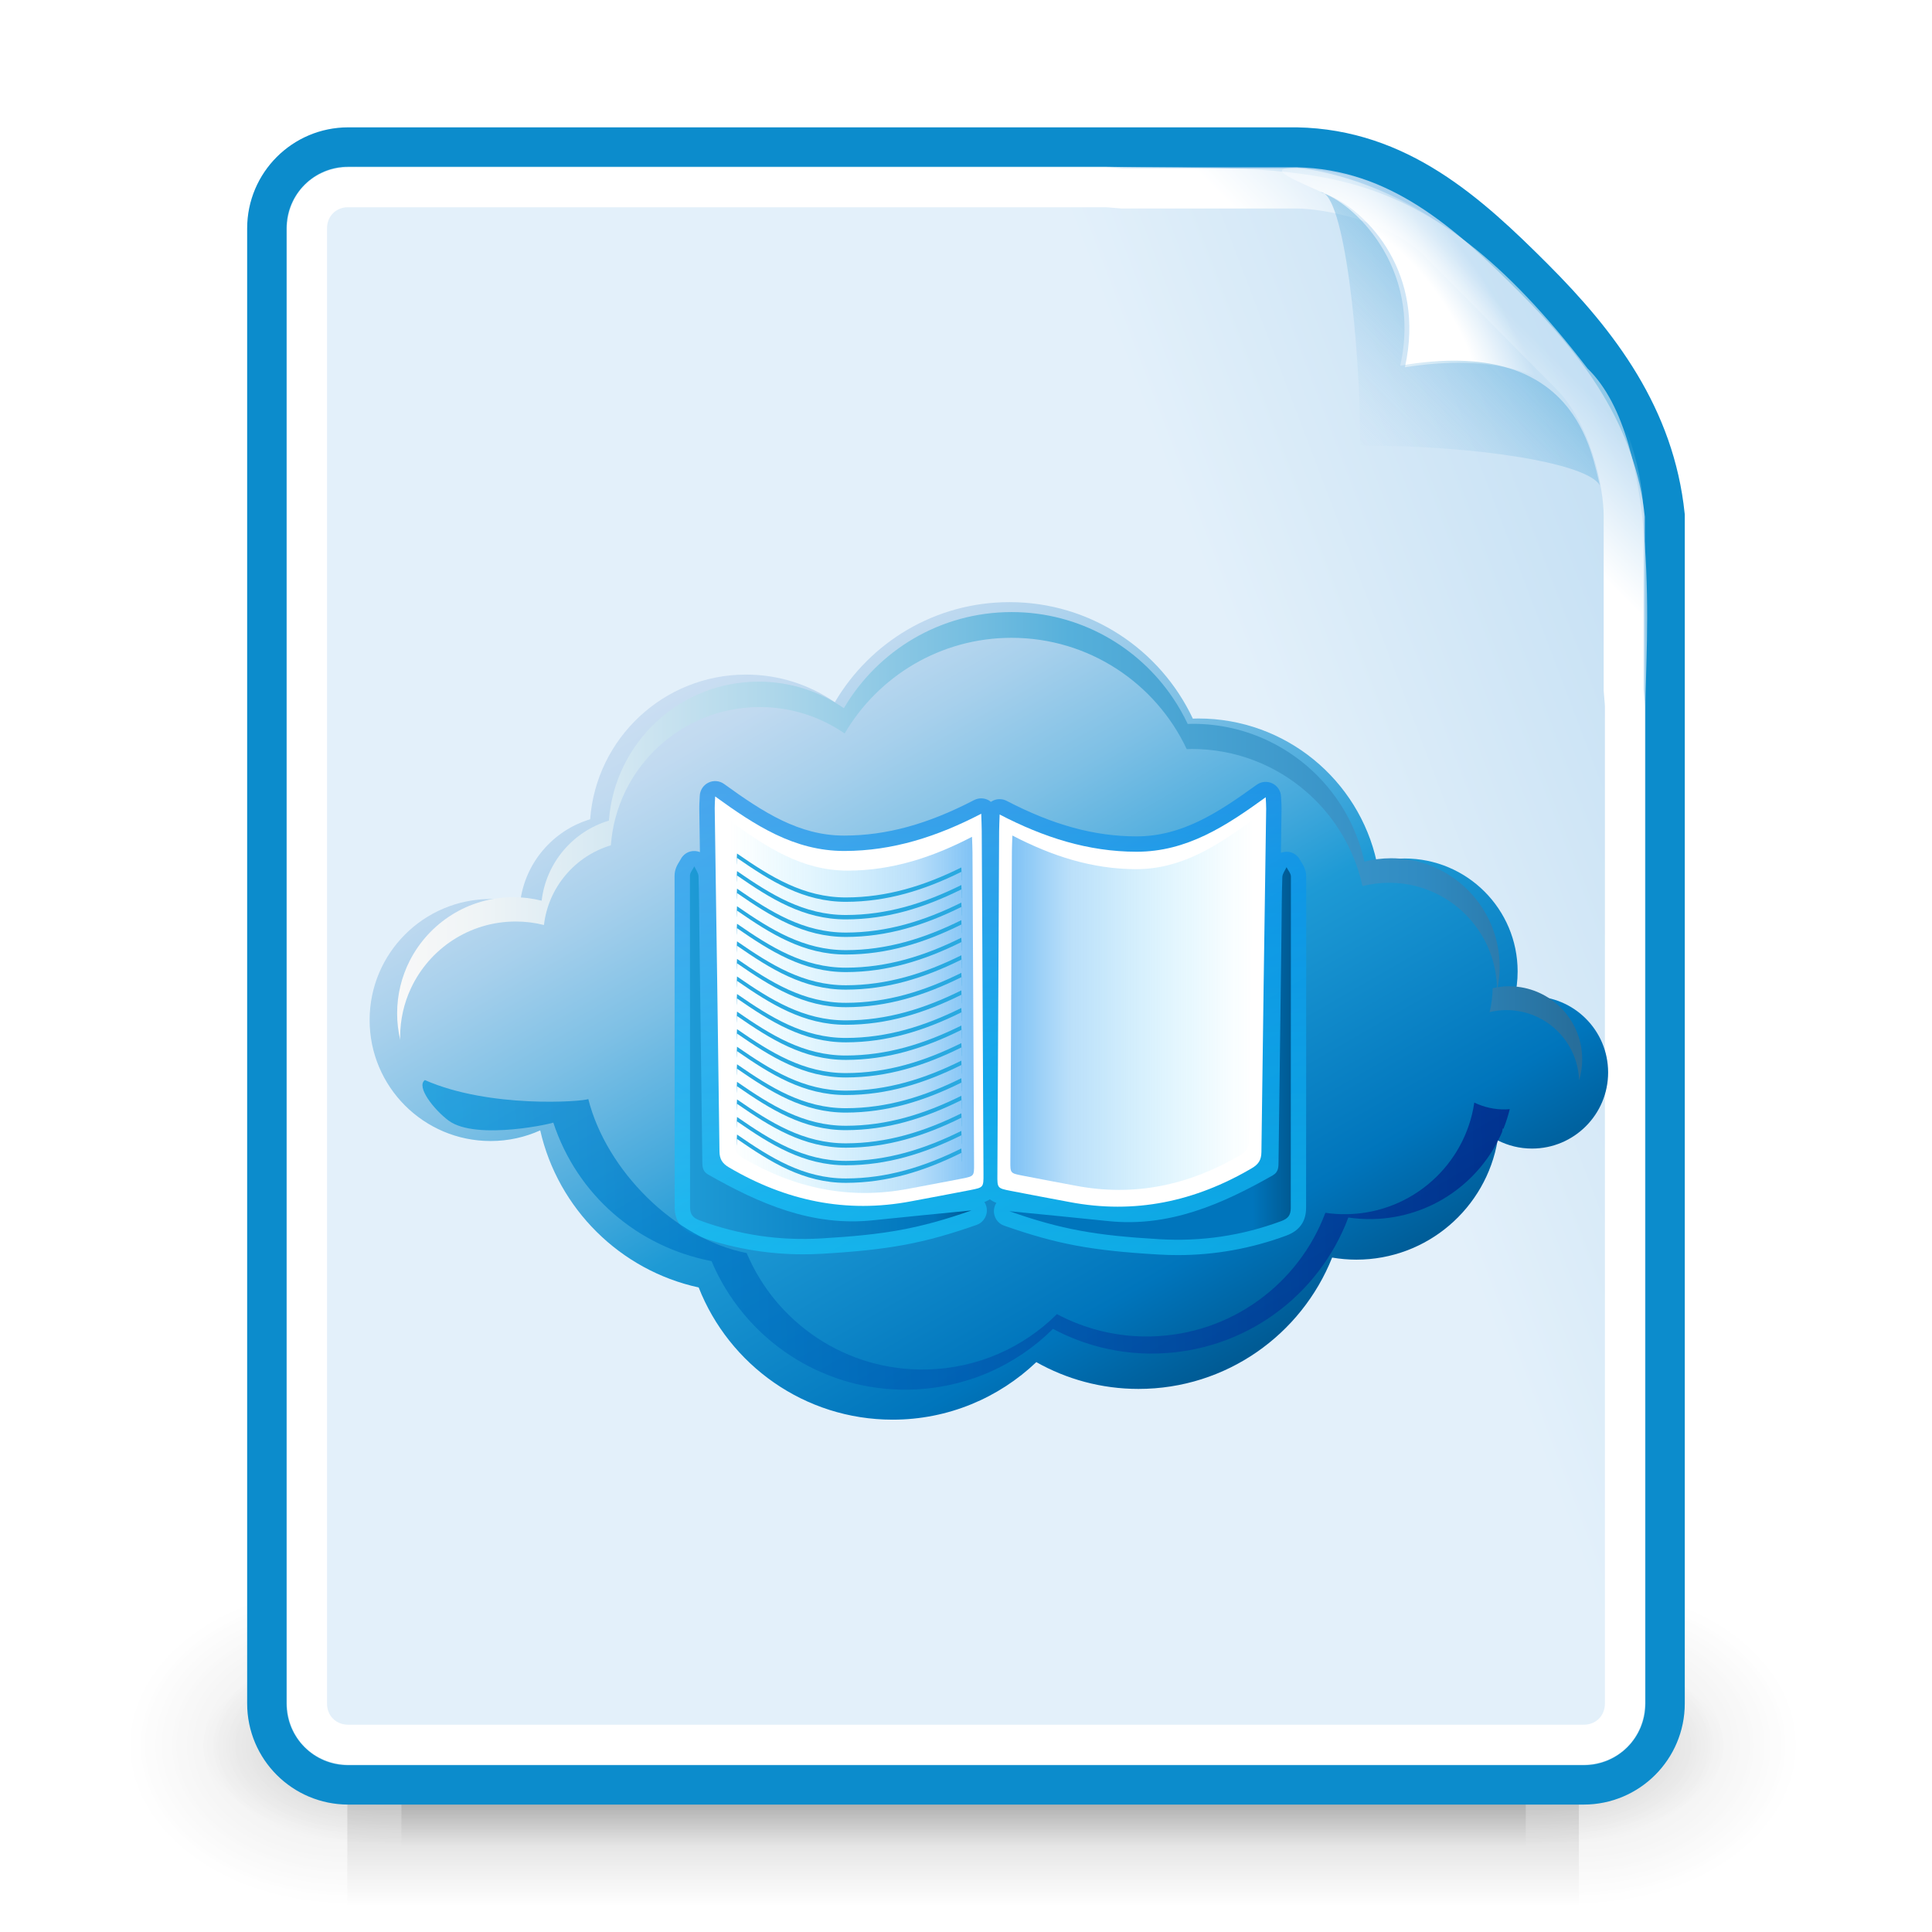 <?xml version="1.0" encoding="UTF-8" standalone="no"?>
<!-- Created with Inkscape (http://www.inkscape.org/) -->

<svg
   xmlns:i="http://ns.adobe.com/AdobeIllustrator/10.0/"
   xmlns:dc="http://purl.org/dc/elements/1.1/"
   xmlns:cc="http://creativecommons.org/ns#"
   xmlns:rdf="http://www.w3.org/1999/02/22-rdf-syntax-ns#"
   xmlns:svg="http://www.w3.org/2000/svg"
   xmlns="http://www.w3.org/2000/svg"
   xmlns:xlink="http://www.w3.org/1999/xlink"
   xmlns:sodipodi="http://sodipodi.sourceforge.net/DTD/sodipodi-0.dtd"
   xmlns:inkscape="http://www.inkscape.org/namespaces/inkscape"
   id="svg2"
   sodipodi:docname="filetype-cloudbook.svg"
   inkscape:export-filename="C:\Users\Joshua\Documents\Visual Studio 2005\Projects\Flash-cards_share_code\Flash-Cards Wpf\Flash-Cards Wpf\Svg Package\New.png"
   viewBox="0 0 256 373.25"
   sodipodi:version="0.32"
   inkscape:export-xdpi="24.112526"
   version="1.0"
   inkscape:output_extension="org.inkscape.output.svg.inkscape"
   inkscape:export-ydpi="24.112526"
   inkscape:version="0.91 r"
   width="256"
   height="256">
  <defs
     id="defs4">
    <linearGradient
       inkscape:collect="always"
       id="linearGradient5174">
      <stop
         style="stop-color:#b9d7ef;stop-opacity:0.051"
         offset="0"
         id="stop5176" />
      <stop
         style="stop-color:#1691cf;stop-opacity:1"
         offset="1"
         id="stop5178" />
    </linearGradient>
    <linearGradient
       inkscape:collect="always"
       id="linearGradient5166">
      <stop
         style="stop-color:#ffffff;stop-opacity:1"
         offset="0"
         id="stop5168" />
      <stop
         style="stop-color:#acd2ed;stop-opacity:1"
         offset="1"
         id="stop5170" />
    </linearGradient>
    <linearGradient
       id="linearGradient3255"
       y2="640.93"
       gradientUnits="userSpaceOnUse"
       x2="672.54"
       gradientTransform="matrix(0.482,0,0,0.482,173.992,422.19)"
       y1="118.08"
       x1="167.46"
       inkscape:collect="always"
       spreadMethod="pad">
      <stop
         id="stop3280"
         style="stop-color:#b3d5f0;stop-opacity:1"
         offset="0" />
      <stop
         id="stop3298"
         style="stop-color:#58b6e4;stop-opacity:1"
         offset=".543" />
      <stop
         id="stop3296"
         style="stop-color:#006fbb;stop-opacity:1"
         offset="1" />
    </linearGradient>
    <linearGradient
       id="linearGradient3261"
       y2="756.65"
       gradientUnits="userSpaceOnUse"
       x2="659.16"
       gradientTransform="matrix(0.482,0,0,0.479,-526.783,53.627)"
       y1="255.76"
       x1="227.21"
       inkscape:collect="always"
       xlink:href="#linearGradient3255">
      <stop
         id="stop4231"
         style="stop-color:#f9f9f9;stop-opacity:0"
         offset="0" />
      <stop
         id="stop4241"
         style="stop-color:#a5c7eb"
         offset="1" />
    </linearGradient>
    <linearGradient
       inkscape:collect="always"
       xlink:href="#linearGradient3255"
       id="linearGradient4158"
       gradientUnits="userSpaceOnUse"
       gradientTransform="matrix(0.482,0,0,0.482,-526.743,53.297)"
       spreadMethod="pad"
       x1="-82.978"
       y1="-159.072"
       x2="672.54"
       y2="640.93" />
    <linearGradient
       id="SVGID_1_"
       gradientUnits="userSpaceOnUse"
       x1="64.438"
       y1="77.452"
       x2="32.408"
       y2="21.975">
      <stop
         offset="0.006"
         style="stop-color:#005B95"
         id="stop9" />
      <stop
         offset="0.135"
         style="stop-color:#0075BC"
         id="stop11" />
      <stop
         offset="0.433"
         style="stop-color:#1E9AD5"
         id="stop13" />
      <stop
         offset="0.531"
         style="stop-color:#45A9DC"
         id="stop15" />
      <stop
         offset="0.691"
         style="stop-color:#7EC0E5"
         id="stop17" />
      <stop
         offset="0.828"
         style="stop-color:#A7D0EC"
         id="stop19" />
      <stop
         offset="0.935"
         style="stop-color:#C1DAF0"
         id="stop21" />
      <stop
         offset="1"
         style="stop-color:#CADEF2"
         id="stop23" />
    </linearGradient>
    <filter
       id="AI_DesenfoqueGaussiano_4">
      <feGaussianBlur
         stdDeviation="2"
         id="feGaussianBlur4" />
    </filter>
    <linearGradient
       id="SVGID_2_"
       gradientUnits="userSpaceOnUse"
       x1="49.931"
       y1="67.17"
       x2="49.931"
       y2="32.017">
      <stop
         offset="0"
         style="stop-color:#16CCFF"
         id="stop30" />
      <stop
         offset="0.994"
         style="stop-color:#0085EB"
         id="stop32" />
    </linearGradient>
    <linearGradient
       id="SVGID_3_"
       gradientUnits="userSpaceOnUse"
       x1="51.332"
       y1="52.215"
       x2="72.217"
       y2="52.215">
      <stop
         offset="0.865"
         style="stop-color:#0075BC"
         id="stop37" />
      <stop
         offset="0.994"
         style="stop-color:#005B95"
         id="stop39" />
    </linearGradient>
    <linearGradient
       id="SVGID_4_"
       gradientUnits="userSpaceOnUse"
       x1="27.645"
       y1="52.156"
       x2="48.53"
       y2="52.156">
      <stop
         offset="0"
         style="stop-color:#1E9AD5"
         id="stop46" />
      <stop
         offset="0.865"
         style="stop-color:#0075BC"
         id="stop48" />
      <stop
         offset="0.994"
         style="stop-color:#005B95"
         id="stop50" />
    </linearGradient>
    <linearGradient
       id="SVGID_5_"
       gradientUnits="userSpaceOnUse"
       x1="30.614"
       y1="48.773"
       x2="48.717"
       y2="48.773">
      <stop
         offset="0"
         style="stop-color:#16CCFF;stop-opacity:0"
         id="stop57" />
      <stop
         offset="0.755"
         style="stop-color:#038BEC;stop-opacity:0.274"
         id="stop59" />
      <stop
         offset="0.994"
         style="stop-color:#0085EB;stop-opacity:0.5"
         id="stop61" />
    </linearGradient>
    <linearGradient
       id="SVGID_6_"
       gradientUnits="userSpaceOnUse"
       x1="5.93"
       y1="36.85"
       x2="93.818"
       y2="36.85">
      <stop
         offset="0"
         style="stop-color:#F8F8F8"
         id="stop104" />
      <stop
         offset="0.068"
         style="stop-color:#EFF4F6"
         id="stop106" />
      <stop
         offset="0.18"
         style="stop-color:#D5E8F2"
         id="stop108" />
      <stop
         offset="0.323"
         style="stop-color:#ACD6EA"
         id="stop110" />
      <stop
         offset="0.49"
         style="stop-color:#73BDE0"
         id="stop112" />
      <stop
         offset="0.567"
         style="stop-color:#56B0DB"
         id="stop114" />
      <stop
         offset="0.865"
         style="stop-color:#308BC2"
         id="stop116" />
      <stop
         offset="0.994"
         style="stop-color:#276E9B"
         id="stop118" />
    </linearGradient>
    <filter
       id="filter4314">
      <feGaussianBlur
         stdDeviation="2"
         id="feGaussianBlur4316" />
    </filter>
    <linearGradient
       id="SVGID_7_"
       gradientUnits="userSpaceOnUse"
       x1="17.322"
       y1="74.603"
       x2="97.59"
       y2="74.603"
       gradientTransform="matrix(1.004,-0.022,0.022,1,-10.989,-8.122)">
      <stop
         offset="0"
         style="stop-color:#0095DB"
         id="stop125" />
      <stop
         offset="0.994"
         style="stop-color:#011B84"
         id="stop127" />
    </linearGradient>
    <linearGradient
       id="SVGID_8_"
       gradientUnits="userSpaceOnUse"
       x1="51.406"
       y1="48.614"
       x2="69.42"
       y2="48.614">
      <stop
         offset="0.006"
         style="stop-color:#0085EB;stop-opacity:0.5"
         id="stop132" />
      <stop
         offset="0.245"
         style="stop-color:#038BEC;stop-opacity:0.274"
         id="stop134" />
      <stop
         offset="1"
         style="stop-color:#16CCFF;stop-opacity:0"
         id="stop136" />
    </linearGradient>
    <linearGradient
       id="SVGID_1_-3"
       gradientUnits="userSpaceOnUse"
       x1="64.438"
       y1="77.452"
       x2="32.408"
       y2="21.975">
      <stop
         offset="0.006"
         style="stop-color:#005B95"
         id="stop9-5" />
      <stop
         offset="0.135"
         style="stop-color:#0075BC"
         id="stop11-2" />
      <stop
         offset="0.433"
         style="stop-color:#1E9AD5"
         id="stop13-7" />
      <stop
         offset="0.531"
         style="stop-color:#45A9DC"
         id="stop15-8" />
      <stop
         offset="0.691"
         style="stop-color:#7EC0E5"
         id="stop17-6" />
      <stop
         offset="0.828"
         style="stop-color:#A7D0EC"
         id="stop19-8" />
      <stop
         offset="0.935"
         style="stop-color:#C1DAF0"
         id="stop21-8" />
      <stop
         offset="1"
         style="stop-color:#CADEF2"
         id="stop23-8" />
    </linearGradient>
    <filter
       id="AI_DesenfoqueGaussiano_4-6">
      <feGaussianBlur
         stdDeviation="2"
         id="feGaussianBlur4-0" />
    </filter>
    <linearGradient
       id="SVGID_2_-0"
       gradientUnits="userSpaceOnUse"
       x1="49.931"
       y1="67.17"
       x2="49.931"
       y2="32.017">
      <stop
         offset="0"
         style="stop-color:#16CCFF"
         id="stop30-9" />
      <stop
         offset="0.994"
         style="stop-color:#0085EB"
         id="stop32-7" />
    </linearGradient>
    <linearGradient
       id="SVGID_3_-2"
       gradientUnits="userSpaceOnUse"
       x1="51.332"
       y1="52.215"
       x2="72.217"
       y2="52.215">
      <stop
         offset="0.865"
         style="stop-color:#0075BC"
         id="stop37-3" />
      <stop
         offset="0.994"
         style="stop-color:#005B95"
         id="stop39-7" />
    </linearGradient>
    <linearGradient
       id="SVGID_4_-6"
       gradientUnits="userSpaceOnUse"
       x1="27.645"
       y1="52.156"
       x2="48.53"
       y2="52.156">
      <stop
         offset="0"
         style="stop-color:#1E9AD5"
         id="stop46-6" />
      <stop
         offset="0.865"
         style="stop-color:#0075BC"
         id="stop48-3" />
      <stop
         offset="0.994"
         style="stop-color:#005B95"
         id="stop50-5" />
    </linearGradient>
    <linearGradient
       id="SVGID_5_-8"
       gradientUnits="userSpaceOnUse"
       x1="30.614"
       y1="48.773"
       x2="48.717"
       y2="48.773">
      <stop
         offset="0"
         style="stop-color:#16CCFF;stop-opacity:0"
         id="stop57-3" />
      <stop
         offset="0.755"
         style="stop-color:#038BEC;stop-opacity:0.274"
         id="stop59-2" />
      <stop
         offset="0.994"
         style="stop-color:#0085EB;stop-opacity:0.5"
         id="stop61-2" />
    </linearGradient>
    <linearGradient
       id="SVGID_6_-3"
       gradientUnits="userSpaceOnUse"
       x1="5.93"
       y1="36.85"
       x2="93.818"
       y2="36.85">
      <stop
         offset="0"
         style="stop-color:#F8F8F8"
         id="stop104-6" />
      <stop
         offset="0.068"
         style="stop-color:#EFF4F6"
         id="stop106-6" />
      <stop
         offset="0.18"
         style="stop-color:#D5E8F2"
         id="stop108-8" />
      <stop
         offset="0.323"
         style="stop-color:#ACD6EA"
         id="stop110-4" />
      <stop
         offset="0.49"
         style="stop-color:#73BDE0"
         id="stop112-0" />
      <stop
         offset="0.567"
         style="stop-color:#56B0DB"
         id="stop114-3" />
      <stop
         offset="0.865"
         style="stop-color:#308BC2"
         id="stop116-1" />
      <stop
         offset="0.994"
         style="stop-color:#276E9B"
         id="stop118-4" />
    </linearGradient>
    <filter
       id="filter4320">
      <feGaussianBlur
         stdDeviation="2"
         id="feGaussianBlur4322" />
    </filter>
    <linearGradient
       id="SVGID_7_-3"
       gradientUnits="userSpaceOnUse"
       x1="17.322"
       y1="74.603"
       x2="97.59"
       y2="74.603"
       gradientTransform="matrix(1.004,-0.022,0.022,1,-10.989,-8.122)">
      <stop
         offset="0"
         style="stop-color:#0095DB"
         id="stop125-1" />
      <stop
         offset="0.994"
         style="stop-color:#011B84"
         id="stop127-0" />
    </linearGradient>
    <linearGradient
       id="SVGID_8_-1"
       gradientUnits="userSpaceOnUse"
       x1="51.406"
       y1="48.614"
       x2="69.42"
       y2="48.614">
      <stop
         offset="0.006"
         style="stop-color:#0085EB;stop-opacity:0.5"
         id="stop132-9" />
      <stop
         offset="0.245"
         style="stop-color:#038BEC;stop-opacity:0.274"
         id="stop134-0" />
      <stop
         offset="1"
         style="stop-color:#16CCFF;stop-opacity:0"
         id="stop136-8" />
    </linearGradient>
    <inkscape:perspective
       id="perspective67"
       inkscape:persp3d-origin="24 : 16 : 1"
       inkscape:vp_z="48 : 24 : 1"
       inkscape:vp_y="0 : 1000 : 0"
       inkscape:vp_x="0 : 24 : 1"
       sodipodi:type="inkscape:persp3d" />
    <linearGradient
       id="linearGradient3520"
       inkscape:collect="always">
      <stop
         id="stop3522"
         offset="0"
         style="stop-color:#000000;stop-opacity:0.413" />
      <stop
         id="stop3524"
         offset="1"
         style="stop-color:#000000;stop-opacity:0;" />
    </linearGradient>
    <linearGradient
       id="linearGradient3671">
      <stop
         id="stop3673"
         offset="0"
         style="stop-color:#ffffff;stop-opacity:1;" />
      <stop
         style="stop-color:#ffffff;stop-opacity:1;"
         offset="0.475"
         id="stop3691" />
      <stop
         id="stop3675"
         offset="1"
         style="stop-color:#ffffff;stop-opacity:0;" />
    </linearGradient>
    <radialGradient
       r="7.042"
       fy="10.108"
       fx="-26.305"
       cy="10.108"
       cx="-26.305"
       gradientTransform="matrix(0.263,-0.181,0.484,0.706,-76.988,-55.026)"
       gradientUnits="userSpaceOnUse"
       id="radialGradient13784"
       xlink:href="#linearGradient3671"
       inkscape:collect="always" />
    <linearGradient
       id="linearGradient3656"
       inkscape:collect="always">
      <stop
         id="stop3658"
         offset="0"
         style="stop-color:#ffffff;stop-opacity:1;" />
      <stop
         id="stop3660"
         offset="1"
         style="stop-color:#ffffff;stop-opacity:0;" />
    </linearGradient>
    <linearGradient
       y2="7.424"
       x2="-22.612"
       y1="9.569"
       x1="-24.757"
       gradientTransform="translate(-90,-60)"
       gradientUnits="userSpaceOnUse"
       id="linearGradient13792"
       xlink:href="#linearGradient3656"
       inkscape:collect="always" />
    <linearGradient
       id="linearGradient3683">
      <stop
         style="stop-color:#f6f6f5;stop-opacity:1;"
         offset="0"
         id="stop3685" />
      <stop
         style="stop-color:#d3d7cf;stop-opacity:1"
         offset="1"
         id="stop3689" />
    </linearGradient>
    <linearGradient
       y2="39.999"
       x2="25.058"
       y1="47.028"
       x1="25.058"
       gradientUnits="userSpaceOnUse"
       id="linearGradient13630"
       xlink:href="#linearGradient3702"
       inkscape:collect="always" />
    <radialGradient
       r="2.5"
       fy="43.5"
       fx="4.993"
       cy="43.5"
       cx="4.993"
       gradientTransform="matrix(2.004,0,0,1.4,-20.012,-104.4)"
       gradientUnits="userSpaceOnUse"
       id="radialGradient13628"
       xlink:href="#linearGradient3520"
       inkscape:collect="always" />
    <radialGradient
       r="2.5"
       fy="43.5"
       fx="4.993"
       cy="43.5"
       cx="4.993"
       gradientTransform="matrix(2.004,0,0,1.4,27.988,-17.4)"
       gradientUnits="userSpaceOnUse"
       id="radialGradient13626"
       xlink:href="#linearGradient3520"
       inkscape:collect="always" />
    <radialGradient
       r="2.5"
       fy="43.5"
       fx="4.993"
       cy="43.5"
       cx="4.993"
       gradientTransform="matrix(2.004,0,0,1.4,-20.012,-104.4)"
       gradientUnits="userSpaceOnUse"
       id="radialGradient13622"
       xlink:href="#linearGradient3520"
       inkscape:collect="always" />
    <radialGradient
       r="2.5"
       fy="43.5"
       fx="4.993"
       cy="43.5"
       cx="4.993"
       gradientTransform="matrix(2.004,0,0,1.4,27.988,-17.4)"
       gradientUnits="userSpaceOnUse"
       id="radialGradient13620"
       xlink:href="#linearGradient3520"
       inkscape:collect="always" />
    <linearGradient
       id="linearGradient3702">
      <stop
         id="stop3704"
         offset="0"
         style="stop-color:black;stop-opacity:0;" />
      <stop
         style="stop-color:black;stop-opacity:1;"
         offset="0.5"
         id="stop3710" />
      <stop
         id="stop3706"
         offset="1"
         style="stop-color:black;stop-opacity:0;" />
    </linearGradient>
    <linearGradient
       id="SVGID_1_-3-8"
       gradientUnits="userSpaceOnUse"
       x1="64.438"
       y1="77.452"
       x2="32.408"
       y2="21.975">
      <stop
         offset="0.006"
         style="stop-color:#005B95"
         id="stop9-5-8" />
      <stop
         offset="0.135"
         style="stop-color:#0075BC"
         id="stop11-2-4" />
      <stop
         offset="0.433"
         style="stop-color:#1E9AD5"
         id="stop13-7-7" />
      <stop
         offset="0.531"
         style="stop-color:#45A9DC"
         id="stop15-8-9" />
      <stop
         offset="0.691"
         style="stop-color:#7EC0E5"
         id="stop17-6-0" />
      <stop
         offset="0.828"
         style="stop-color:#A7D0EC"
         id="stop19-8-6" />
      <stop
         offset="0.935"
         style="stop-color:#C1DAF0"
         id="stop21-8-4" />
      <stop
         offset="1"
         style="stop-color:#CADEF2"
         id="stop23-8-8" />
    </linearGradient>
    <filter
       id="AI_DesenfoqueGaussiano_4-6-3">
      <feGaussianBlur
         stdDeviation="2"
         id="feGaussianBlur4-0-7" />
    </filter>
    <linearGradient
       id="SVGID_2_-0-9"
       gradientUnits="userSpaceOnUse"
       x1="49.931"
       y1="67.17"
       x2="49.931"
       y2="32.017">
      <stop
         offset="0"
         style="stop-color:#16CCFF"
         id="stop30-9-1" />
      <stop
         offset="0.994"
         style="stop-color:#0085EB"
         id="stop32-7-4" />
    </linearGradient>
    <linearGradient
       id="SVGID_3_-2-3"
       gradientUnits="userSpaceOnUse"
       x1="51.332"
       y1="52.215"
       x2="72.217"
       y2="52.215">
      <stop
         offset="0.865"
         style="stop-color:#0075BC"
         id="stop37-3-3" />
      <stop
         offset="0.994"
         style="stop-color:#005B95"
         id="stop39-7-0" />
    </linearGradient>
    <linearGradient
       id="SVGID_4_-6-3"
       gradientUnits="userSpaceOnUse"
       x1="27.645"
       y1="52.156"
       x2="48.53"
       y2="52.156">
      <stop
         offset="0"
         style="stop-color:#1E9AD5"
         id="stop46-6-3" />
      <stop
         offset="0.865"
         style="stop-color:#0075BC"
         id="stop48-3-4" />
      <stop
         offset="0.994"
         style="stop-color:#005B95"
         id="stop50-5-1" />
    </linearGradient>
    <linearGradient
       id="SVGID_5_-8-6"
       gradientUnits="userSpaceOnUse"
       x1="30.614"
       y1="48.773"
       x2="48.717"
       y2="48.773">
      <stop
         offset="0"
         style="stop-color:#16CCFF;stop-opacity:0"
         id="stop57-3-5" />
      <stop
         offset="0.755"
         style="stop-color:#038BEC;stop-opacity:0.274"
         id="stop59-2-9" />
      <stop
         offset="0.994"
         style="stop-color:#0085EB;stop-opacity:0.5"
         id="stop61-2-8" />
    </linearGradient>
    <linearGradient
       id="SVGID_6_-3-8"
       gradientUnits="userSpaceOnUse"
       x1="5.93"
       y1="36.85"
       x2="93.818"
       y2="36.85">
      <stop
         offset="0"
         style="stop-color:#F8F8F8"
         id="stop104-6-0" />
      <stop
         offset="0.068"
         style="stop-color:#EFF4F6"
         id="stop106-6-2" />
      <stop
         offset="0.18"
         style="stop-color:#D5E8F2"
         id="stop108-8-0" />
      <stop
         offset="0.323"
         style="stop-color:#ACD6EA"
         id="stop110-4-7" />
      <stop
         offset="0.49"
         style="stop-color:#73BDE0"
         id="stop112-0-2" />
      <stop
         offset="0.567"
         style="stop-color:#56B0DB"
         id="stop114-3-8" />
      <stop
         offset="0.865"
         style="stop-color:#308BC2"
         id="stop116-1-7" />
      <stop
         offset="0.994"
         style="stop-color:#276E9B"
         id="stop118-4-6" />
    </linearGradient>
    <filter
       id="filter4844">
      <feGaussianBlur
         stdDeviation="2"
         id="feGaussianBlur4846" />
    </filter>
    <linearGradient
       id="SVGID_7_-3-8"
       gradientUnits="userSpaceOnUse"
       x1="17.322"
       y1="74.603"
       x2="97.59"
       y2="74.603"
       gradientTransform="matrix(1.004,-0.022,0.022,1,-10.989,-8.122)">
      <stop
         offset="0"
         style="stop-color:#0095DB"
         id="stop125-1-8" />
      <stop
         offset="0.994"
         style="stop-color:#011B84"
         id="stop127-0-8" />
    </linearGradient>
    <linearGradient
       id="SVGID_8_-1-4"
       gradientUnits="userSpaceOnUse"
       x1="51.406"
       y1="48.614"
       x2="69.42"
       y2="48.614">
      <stop
         offset="0.006"
         style="stop-color:#0085EB;stop-opacity:0.5"
         id="stop132-9-2" />
      <stop
         offset="0.245"
         style="stop-color:#038BEC;stop-opacity:0.274"
         id="stop134-0-7" />
      <stop
         offset="1"
         style="stop-color:#16CCFF;stop-opacity:0"
         id="stop136-8-7" />
    </linearGradient>
    <linearGradient
       inkscape:collect="always"
       xlink:href="#linearGradient5166"
       id="linearGradient5172"
       x1="33.636"
       y1="24.311"
       x2="51.902"
       y2="17.363"
       gradientUnits="userSpaceOnUse" />
    <linearGradient
       inkscape:collect="always"
       xlink:href="#linearGradient5174"
       id="linearGradient5184"
       x1="-80.084"
       y1="-40.088"
       x2="-74.621"
       y2="-45.538"
       gradientUnits="userSpaceOnUse"
       gradientTransform="translate(-0.118,-0.039)" />
    <linearGradient
       inkscape:collect="always"
       xlink:href="#linearGradient3702"
       id="linearGradient5404"
       gradientUnits="userSpaceOnUse"
       x1="25.058"
       y1="47.028"
       x2="25.058"
       y2="39.999" />
    <inkscape:perspective
       id="perspective67-8"
       inkscape:persp3d-origin="24 : 16 : 1"
       inkscape:vp_z="48 : 24 : 1"
       inkscape:vp_y="0 : 1000 : 0"
       inkscape:vp_x="0 : 24 : 1"
       sodipodi:type="inkscape:persp3d" />
  </defs>
  <sodipodi:namedview
     id="base"
     bordercolor="#666666"
     inkscape:pageshadow="2"
     guidetolerance="10"
     pagecolor="#ffffff"
     gridtolerance="10000"
     inkscape:window-height="1015"
     inkscape:zoom="0.90509672"
     objecttolerance="10"
     showgrid="false"
     borderopacity="1.0"
     inkscape:current-layer="g3285"
     inkscape:cx="40.651347"
     inkscape:cy="133.99629"
     inkscape:window-y="0"
     inkscape:window-x="1920"
     inkscape:window-width="1918"
     inkscape:pageopacity="0.0"
     inkscape:document-units="px"
     inkscape:window-maximized="1" />
  <g
     id="layer1"
     inkscape:label="Layer 1"
     inkscape:groupmode="layer"
     transform="translate(-146.85,-285.74)">
    <g
       id="g3285"
       transform="translate(-107.27,-170.82)">
      <path
         style="fill:#ffffff;fill-rule:evenodd;stroke:#000000;stroke-width:1.458px;stroke-linecap:butt;stroke-linejoin:miter;stroke-opacity:1"
         d="m -452.887,95.246 172.365,1.611 104.708,103.902 4.833,247.271 -283.516,5.638 z"
         id="path4260"
         inkscape:connector-curvature="0" />
      <path
         id="path4340"
         style="fill:url(#linearGradient3261);fill-opacity:1;fill-rule:evenodd"
         d="m -446.393,100.917 0,6.57 0,332.78 0,6.46 6.47,0 255.03,0 6.47,0 0,-6.46 0,-219.13 0,-6.59 -6.59,0.12 -108.34,2.06 1.03,-107 0.06,-6.43 -6.44,-0.1 -141.12,-2.18 -6.57,-0.1 z m 12.94,13.13 128.13,2 -1.03,107.22 -0.07,6.65 6.66,-0.12 108.41,-2.07 0,206.07 -242.1,0 0,-319.75 z"
         inkscape:connector-curvature="0" />
      <path
         id="path84"
         style="fill:url(#linearGradient4158);fill-opacity:1;fill-rule:evenodd"
         d="m -461.113,87.667 0,7.44 0,358.34 0,7.47 7.44,-0.03 282.56,-1.37 7.44,-0.03 -0.03,-7.44 -1.37,-243.97 -0.04,-7.38 -0.21,0 0.09,-0.09 -112.88,-112.72 0,-0.22 -7.43,0 -168.16,0 -7.41,0 z m 14.85,14.85 153.31,0 0,105.59 0,7.44 7.41,0 105.62,0 1.31,229.15 -267.65,1.32 0,-343.5 z m 168.15,6.37 91.94,91.81 -91.94,0 0,-91.81 z"
         inkscape:connector-curvature="0" />
      <g
         transform="matrix(2.615,0,0,2.615,-446.243,200.117)"
         id="g6">
        <linearGradient
           id="linearGradient4326"
           gradientUnits="userSpaceOnUse"
           x1="64.438"
           y1="77.452"
           x2="32.408"
           y2="21.975">
          <stop
             offset="0.006"
             style="stop-color:#005B95"
             id="stop4328" />
          <stop
             offset="0.135"
             style="stop-color:#0075BC"
             id="stop4330" />
          <stop
             offset="0.433"
             style="stop-color:#1E9AD5"
             id="stop4332" />
          <stop
             offset="0.531"
             style="stop-color:#45A9DC"
             id="stop4334" />
          <stop
             offset="0.691"
             style="stop-color:#7EC0E5"
             id="stop4336" />
          <stop
             offset="0.828"
             style="stop-color:#A7D0EC"
             id="stop4338" />
          <stop
             offset="0.935"
             style="stop-color:#C1DAF0"
             id="stop4340" />
          <stop
             offset="1"
             style="stop-color:#CADEF2"
             id="stop4342" />
        </linearGradient>
        <path
           style="fill:url(#SVGID_1_)"
           inkscape:connector-curvature="0"
           d="m 90.094,47.978 c -0.45,0 -0.886,0.059 -1.306,0.158 0.157,-0.642 0.242,-1.311 0.242,-2.001 0,-4.627 -3.752,-8.379 -8.38,-8.379 -0.714,0 -1.407,0.09 -2.069,0.258 -1.332,-6.084 -6.75,-10.641 -13.234,-10.641 -0.137,0 -0.271,0.006 -0.406,0.01 -2.398,-5.104 -7.583,-8.639 -13.596,-8.639 -5.522,0 -10.346,2.983 -12.954,7.424 -1.871,-1.292 -4.138,-2.051 -6.584,-2.051 -6.113,0 -11.118,4.731 -11.562,10.731 -2.766,0.83 -4.847,3.241 -5.193,6.184 -0.701,-0.175 -1.434,-0.27 -2.188,-0.27 -4.956,0 -8.974,4.018 -8.974,8.974 0,4.956 4.018,8.973 8.974,8.973 1.312,0 2.555,-0.283 3.678,-0.789 1.324,5.812 5.921,10.377 11.752,11.65 2.257,5.74 7.844,9.804 14.384,9.804 4.132,0 7.883,-1.626 10.656,-4.267 2.239,1.263 4.824,1.987 7.579,1.987 6.517,0 12.087,-4.036 14.359,-9.741 0.584,0.099 1.184,0.154 1.797,0.154 5.263,0 9.63,-3.827 10.476,-8.85 0.767,0.389 1.631,0.612 2.549,0.612 3.119,0 5.647,-2.528 5.647,-5.646 0,-3.118 -2.528,-5.645 -5.647,-5.645 z"
           id="path25" />
        <g
           style="opacity:0.6;filter:url(#AI_DesenfoqueGaussiano_4)"
           id="g27">
          <linearGradient
             id="linearGradient4346"
             gradientUnits="userSpaceOnUse"
             x1="49.931"
             y1="67.17"
             x2="49.931"
             y2="32.017">
            <stop
               offset="0"
               style="stop-color:#16CCFF"
               id="stop4348" />
            <stop
               offset="0.994"
               style="stop-color:#0085EB"
               id="stop4350" />
          </linearGradient>
          <path
             style="fill:url(#SVGID_2_)"
             inkscape:connector-curvature="0"
             d="m 72.985,38.018 c -0.024,-0.04 -0.051,-0.078 -0.07,-0.118 -0.194,-0.398 -0.6,-0.663 -1.044,-0.64 -0.14,0.002 -0.273,0.032 -0.397,0.081 l 0.046,-3.255 c 0.003,-0.184 -0.006,-0.37 -0.019,-0.597 -0.006,-0.097 -0.011,-0.204 -0.017,-0.324 -0.018,-0.419 -0.265,-0.794 -0.642,-0.977 -0.378,-0.183 -0.825,-0.143 -1.165,0.103 -2.893,2.093 -5.56,3.826 -8.916,3.826 -3.116,-0.004 -6.175,-0.841 -9.622,-2.633 -0.349,-0.181 -0.764,-0.171 -1.102,0.028 -0.024,0.014 -0.046,0.03 -0.069,0.045 -0.045,-0.038 -0.093,-0.073 -0.146,-0.104 -0.337,-0.198 -0.754,-0.208 -1.102,-0.028 -3.448,1.792 -6.505,2.629 -9.635,2.633 -3.343,0 -6.01,-1.732 -8.903,-3.826 -0.339,-0.246 -0.787,-0.285 -1.164,-0.102 -0.378,0.182 -0.625,0.558 -0.643,0.978 -0.005,0.121 -0.011,0.228 -0.016,0.325 -0.012,0.228 -0.022,0.415 -0.02,0.599 l 0.047,3.253 c -0.125,-0.05 -0.258,-0.08 -0.397,-0.082 -0.449,-0.018 -0.85,0.241 -1.044,0.638 -0.02,0.04 -0.047,0.079 -0.071,0.118 -0.146,0.235 -0.369,0.591 -0.369,1.075 -0.003,4.136 0.001,8.272 0.004,12.409 0.003,4.055 0.007,8.109 0.005,12.164 -0.002,1.004 0.489,1.695 1.458,2.055 2.594,0.963 5.307,1.449 8.063,1.45 0,0 0,0 0,0 0.47,0 0.951,-0.015 1.427,-0.042 4.974,-0.293 7.541,-0.771 11.441,-2.139 0.544,-0.191 0.861,-0.76 0.736,-1.322 -0.029,-0.137 -0.085,-0.261 -0.156,-0.372 0.154,-0.06 0.289,-0.128 0.404,-0.206 0.133,0.104 0.293,0.191 0.484,0.266 -0.071,0.109 -0.126,0.234 -0.155,0.369 -0.125,0.563 0.19,1.131 0.735,1.322 3.9,1.367 6.467,1.848 11.44,2.139 0.478,0.029 0.958,0.043 1.43,0.043 2.755,0 5.468,-0.488 8.062,-1.45 0.969,-0.359 1.458,-1.05 1.458,-2.054 -0.003,-4.068 0,-8.137 0.005,-12.204 0.003,-4.123 0.007,-8.246 0.004,-12.372 0.004,-0.482 -0.218,-0.837 -0.365,-1.072 z"
             id="path34" />
        </g>
        <linearGradient
           id="linearGradient4353"
           gradientUnits="userSpaceOnUse"
           x1="51.332"
           y1="52.215"
           x2="72.217"
           y2="52.215">
          <stop
             offset="0.865"
             style="stop-color:#0075BC"
             id="stop4355" />
          <stop
             offset="0.994"
             style="stop-color:#005B95"
             id="stop4357" />
        </linearGradient>
        <path
           style="fill:url(#SVGID_3_)"
           inkscape:connector-curvature="0"
           d="m 58.652,64.646 c -2.408,-0.254 -4.817,-0.483 -7.32,-0.732 3.891,1.364 6.412,1.8 11.131,2.077 3.112,0.184 6.11,-0.258 9.028,-1.34 0.5,-0.186 0.715,-0.426 0.714,-0.984 -0.005,-8.191 0.015,-16.381 0.011,-24.572 -10e-4,-0.231 -0.212,-0.463 -0.325,-0.694 -0.108,0.243 -0.302,0.48 -0.311,0.726 -0.047,1.327 -0.047,2.654 -0.063,3.981 -0.072,5.697 -0.146,11.394 -0.219,17.09 -0.005,0.409 0.022,0.8 -0.434,1.06 -3.789,2.151 -7.693,3.863 -12.212,3.388 z"
           id="path41" />
        <path
           style="fill:#ffffff"
           inkscape:connector-curvature="0"
           d="m 51.424,62.404 c 1.458,0.287 2.921,0.555 4.382,0.832 4.831,0.92 9.309,-0.039 13.514,-2.512 0.49,-0.289 0.7,-0.607 0.708,-1.188 0.104,-8.489 0.232,-16.979 0.353,-25.468 0.004,-0.243 -0.018,-0.485 -0.034,-0.855 -2.945,2.132 -5.852,4.048 -9.586,4.042 -3.592,-0.005 -6.881,-1.064 -10.146,-2.761 -0.018,0.529 -0.036,0.892 -0.039,1.256 -0.012,1.922 -0.02,3.844 -0.028,5.767 -0.034,6.568 -0.068,13.136 -0.101,19.704 -0.006,0.978 -0.006,0.99 0.977,1.183 z"
           id="path43" />
        <linearGradient
           id="linearGradient4361"
           gradientUnits="userSpaceOnUse"
           x1="27.645"
           y1="52.156"
           x2="48.53"
           y2="52.156">
          <stop
             offset="0"
             style="stop-color:#1E9AD5"
             id="stop4363" />
          <stop
             offset="0.865"
             style="stop-color:#0075BC"
             id="stop4365" />
          <stop
             offset="0.994"
             style="stop-color:#005B95"
             id="stop4367" />
        </linearGradient>
        <path
           style="fill:url(#SVGID_4_)"
           inkscape:connector-curvature="0"
           d="m 27.646,39.036 c -0.005,8.191 0.014,16.382 0.01,24.574 -10e-4,0.557 0.214,0.799 0.714,0.984 2.917,1.082 5.916,1.521 9.028,1.338 4.718,-0.276 7.24,-0.713 11.132,-2.076 -2.504,0.25 -4.914,0.479 -7.321,0.732 -4.519,0.476 -8.423,-1.236 -12.211,-3.391 -0.457,-0.26 -0.429,-0.649 -0.435,-1.059 -0.073,-5.697 -0.146,-11.393 -0.218,-17.09 -0.017,-1.328 -0.017,-2.655 -0.063,-3.98 -0.009,-0.246 -0.203,-0.484 -0.311,-0.727 -0.113,0.232 -0.325,0.464 -0.325,0.695 z"
           id="path52" />
        <path
           style="fill:#ffffff"
           inkscape:connector-curvature="0"
           d="m 30.543,60.667 c 4.204,2.474 8.681,3.433 13.513,2.511 1.46,-0.277 2.923,-0.543 4.382,-0.831 0.982,-0.192 0.982,-0.205 0.978,-1.183 -0.032,-6.568 -0.065,-13.136 -0.099,-19.704 -0.01,-1.923 -0.018,-3.845 -0.031,-5.767 -0.002,-0.364 -0.021,-0.727 -0.037,-1.256 -3.266,1.697 -6.555,2.756 -10.146,2.762 -3.734,0.004 -6.641,-1.912 -9.586,-4.043 -0.016,0.371 -0.038,0.613 -0.034,0.855 0.12,8.489 0.249,16.979 0.353,25.468 0.006,0.581 0.215,0.898 0.707,1.188 z"
           id="path54" />
        <linearGradient
           id="linearGradient4371"
           gradientUnits="userSpaceOnUse"
           x1="30.614"
           y1="48.773"
           x2="48.717"
           y2="48.773">
          <stop
             offset="0"
             style="stop-color:#16CCFF;stop-opacity:0"
             id="stop4373" />
          <stop
             offset="0.755"
             style="stop-color:#038BEC;stop-opacity:0.274"
             id="stop4375" />
          <stop
             offset="0.994"
             style="stop-color:#0085EB;stop-opacity:0.5"
             id="stop4377" />
        </linearGradient>
        <path
           style="fill:url(#SVGID_5_)"
           inkscape:connector-curvature="0"
           d="m 31.578,59.969 c 3.818,2.246 7.884,3.117 12.272,2.281 1.326,-0.252 2.654,-0.494 3.979,-0.756 0.892,-0.176 0.893,-0.187 0.888,-1.074 -0.03,-5.965 -0.06,-11.929 -0.09,-17.894 -0.009,-1.746 -0.016,-3.491 -0.027,-5.237 -0.001,-0.331 -0.02,-0.661 -0.035,-1.141 -2.965,1.542 -5.953,2.504 -9.214,2.508 -3.391,0.004 -6.03,-1.736 -8.706,-3.672 -0.014,0.336 -0.035,0.557 -0.031,0.777 0.109,7.709 0.225,15.42 0.321,23.129 0.006,0.527 0.197,0.817 0.643,1.079 z"
           id="path63" />
        <g
           id="g65">
          <path
             style="fill:#29a9e0"
             inkscape:connector-curvature="0"
             d="m 31.138,37.715 c 2.483,1.716 4.935,3.26 8.083,3.255 3.028,-0.004 5.801,-0.857 8.554,-2.224 0.009,0.251 0.018,0.452 0.024,0.638 0.003,-0.002 0.005,-0.003 0.008,-0.003 -0.003,-0.277 -0.018,-0.559 -0.032,-0.96 -2.752,1.367 -5.525,2.22 -8.554,2.224 -3.148,0.004 -5.599,-1.54 -8.083,-3.256 -0.013,0.298 -0.032,0.493 -0.029,0.689 10e-4,0.051 10e-4,0.102 0.002,0.154 0.006,-0.145 0.018,-0.305 0.027,-0.517 z"
             id="path67" />
          <path
             style="fill:#29a9e0"
             inkscape:connector-curvature="0"
             d="m 31.138,39.017 c 2.483,1.717 4.935,3.26 8.083,3.256 3.028,-0.004 5.801,-0.858 8.554,-2.224 0.009,0.25 0.018,0.452 0.024,0.637 0.003,-10e-4 0.005,-0.002 0.008,-0.003 -0.003,-0.276 -0.018,-0.559 -0.032,-0.96 -2.752,1.367 -5.525,2.22 -8.554,2.224 -3.148,0.004 -5.599,-1.539 -8.083,-3.255 -0.013,0.298 -0.032,0.493 -0.029,0.689 10e-4,0.051 10e-4,0.103 0.002,0.154 0.006,-0.145 0.018,-0.305 0.027,-0.518 z"
             id="path69" />
          <path
             style="fill:#29a9e0"
             inkscape:connector-curvature="0"
             d="m 31.138,40.319 c 2.483,1.717 4.935,3.261 8.083,3.256 3.028,-0.004 5.801,-0.858 8.554,-2.224 0.009,0.25 0.018,0.452 0.024,0.637 0.003,-10e-4 0.005,-0.002 0.008,-0.003 -0.003,-0.277 -0.018,-0.559 -0.032,-0.959 -2.752,1.366 -5.525,2.22 -8.554,2.224 -3.148,0.004 -5.599,-1.539 -8.083,-3.256 -0.013,0.298 -0.032,0.494 -0.029,0.689 10e-4,0.051 10e-4,0.103 0.002,0.154 0.006,-0.145 0.018,-0.304 0.027,-0.518 z"
             id="path71" />
          <path
             style="fill:#29a9e0"
             inkscape:connector-curvature="0"
             d="m 31.138,41.622 c 2.483,1.718 4.935,3.261 8.083,3.256 3.028,-0.004 5.801,-0.857 8.554,-2.224 0.009,0.25 0.018,0.452 0.024,0.637 0.003,-10e-4 0.005,-0.002 0.008,-0.003 -0.003,-0.277 -0.018,-0.559 -0.032,-0.959 -2.752,1.366 -5.525,2.22 -8.554,2.224 -3.148,0.004 -5.599,-1.539 -8.083,-3.256 -0.013,0.298 -0.032,0.494 -0.029,0.689 10e-4,0.051 10e-4,0.102 0.002,0.154 0.006,-0.145 0.018,-0.305 0.027,-0.518 z"
             id="path73" />
          <path
             style="fill:#29a9e0"
             inkscape:connector-curvature="0"
             d="m 31.138,42.925 c 2.483,1.717 4.935,3.26 8.083,3.256 3.028,-0.004 5.801,-0.858 8.554,-2.224 0.009,0.25 0.018,0.451 0.024,0.637 0.003,-10e-4 0.005,-0.002 0.008,-0.004 -0.003,-0.276 -0.018,-0.559 -0.032,-0.959 -2.752,1.366 -5.525,2.22 -8.554,2.223 -3.148,0.004 -5.599,-1.539 -8.083,-3.256 -0.013,0.299 -0.032,0.494 -0.029,0.689 10e-4,0.051 10e-4,0.103 0.002,0.155 0.006,-0.145 0.018,-0.305 0.027,-0.517 z"
             id="path75" />
          <path
             style="fill:#29a9e0"
             inkscape:connector-curvature="0"
             d="m 31.138,44.227 c 2.483,1.717 4.935,3.26 8.083,3.256 3.028,-0.004 5.801,-0.858 8.554,-2.224 0.009,0.25 0.018,0.452 0.024,0.637 0.003,-10e-4 0.005,-0.002 0.008,-0.003 -0.003,-0.277 -0.018,-0.559 -0.032,-0.959 -2.752,1.366 -5.525,2.219 -8.554,2.224 -3.148,0.004 -5.599,-1.539 -8.083,-3.256 -0.013,0.298 -0.032,0.493 -0.029,0.688 10e-4,0.051 10e-4,0.103 0.002,0.155 0.006,-0.145 0.018,-0.305 0.027,-0.518 z"
             id="path77" />
          <path
             style="fill:#29a9e0"
             inkscape:connector-curvature="0"
             d="m 31.138,45.529 c 2.483,1.717 4.935,3.261 8.083,3.256 3.028,-0.004 5.801,-0.857 8.554,-2.224 0.009,0.25 0.018,0.452 0.024,0.637 0.003,-10e-4 0.005,-0.002 0.008,-0.003 -0.003,-0.276 -0.018,-0.558 -0.032,-0.959 -2.752,1.367 -5.525,2.22 -8.554,2.224 -3.148,0.004 -5.599,-1.539 -8.083,-3.256 -0.013,0.298 -0.032,0.494 -0.029,0.689 10e-4,0.051 10e-4,0.103 0.002,0.154 0.006,-0.145 0.018,-0.304 0.027,-0.518 z"
             id="path79" />
          <path
             style="fill:#29a9e0"
             inkscape:connector-curvature="0"
             d="m 31.138,46.832 c 2.483,1.717 4.935,3.26 8.083,3.256 3.028,-0.004 5.801,-0.857 8.554,-2.224 0.009,0.25 0.018,0.452 0.024,0.637 0.003,-10e-4 0.005,-0.002 0.008,-0.004 -0.003,-0.276 -0.018,-0.558 -0.032,-0.959 -2.752,1.367 -5.525,2.22 -8.554,2.224 -3.148,0.004 -5.599,-1.539 -8.083,-3.256 -0.013,0.299 -0.032,0.494 -0.029,0.689 10e-4,0.052 10e-4,0.103 0.002,0.155 0.006,-0.145 0.018,-0.305 0.027,-0.518 z"
             id="path81" />
          <path
             style="fill:#29a9e0"
             inkscape:connector-curvature="0"
             d="m 31.138,48.135 c 2.483,1.717 4.935,3.26 8.083,3.256 3.028,-0.004 5.801,-0.857 8.554,-2.224 0.009,0.25 0.018,0.452 0.024,0.637 0.003,-0.001 0.005,-0.002 0.008,-0.004 -0.003,-0.276 -0.018,-0.559 -0.032,-0.959 -2.752,1.366 -5.525,2.219 -8.554,2.224 -3.148,0.004 -5.599,-1.54 -8.083,-3.256 -0.013,0.298 -0.032,0.494 -0.029,0.688 10e-4,0.052 10e-4,0.103 0.002,0.155 0.006,-0.145 0.018,-0.305 0.027,-0.517 z"
             id="path83" />
          <path
             style="fill:#29a9e0"
             inkscape:connector-curvature="0"
             d="m 31.138,49.438 c 2.483,1.717 4.935,3.26 8.083,3.256 3.028,-0.004 5.801,-0.857 8.554,-2.224 0.009,0.25 0.018,0.451 0.024,0.637 0.003,-10e-4 0.005,-0.003 0.008,-0.003 -0.003,-0.277 -0.018,-0.56 -0.032,-0.959 -2.752,1.365 -5.525,2.219 -8.554,2.223 -3.148,0.005 -5.599,-1.539 -8.083,-3.256 -0.013,0.299 -0.032,0.494 -0.029,0.689 10e-4,0.051 10e-4,0.103 0.002,0.155 0.006,-0.146 0.018,-0.306 0.027,-0.518 z"
             id="path85" />
          <path
             style="fill:#29a9e0"
             inkscape:connector-curvature="0"
             d="m 31.138,50.74 c 2.483,1.716 4.935,3.26 8.083,3.256 3.028,-0.005 5.801,-0.857 8.554,-2.225 0.009,0.251 0.018,0.452 0.024,0.637 0.003,0 0.005,-0.001 0.008,-0.002 -0.003,-0.277 -0.018,-0.559 -0.032,-0.959 -2.752,1.365 -5.525,2.219 -8.554,2.223 -3.148,0.004 -5.599,-1.539 -8.083,-3.256 -0.013,0.299 -0.032,0.494 -0.029,0.689 10e-4,0.051 10e-4,0.103 0.002,0.154 0.006,-0.145 0.018,-0.304 0.027,-0.517 z"
             id="path87" />
          <path
             style="fill:#29a9e0"
             inkscape:connector-curvature="0"
             d="m 31.138,52.043 c 2.483,1.716 4.935,3.26 8.083,3.255 3.028,-0.004 5.801,-0.856 8.554,-2.224 0.009,0.251 0.018,0.452 0.024,0.637 0.003,-10e-4 0.005,-0.002 0.008,-0.003 -0.003,-0.276 -0.018,-0.559 -0.032,-0.959 -2.752,1.366 -5.525,2.22 -8.554,2.224 -3.148,0.004 -5.599,-1.539 -8.083,-3.256 -0.013,0.298 -0.032,0.494 -0.029,0.689 10e-4,0.051 10e-4,0.102 0.002,0.154 0.006,-0.145 0.018,-0.305 0.027,-0.517 z"
             id="path89" />
          <path
             style="fill:#29a9e0"
             inkscape:connector-curvature="0"
             d="m 31.138,53.345 c 2.483,1.717 4.935,3.261 8.083,3.256 3.028,-0.004 5.801,-0.856 8.554,-2.224 0.009,0.25 0.018,0.451 0.024,0.637 0.003,0 0.005,-0.002 0.008,-0.004 -0.003,-0.275 -0.018,-0.559 -0.032,-0.959 -2.752,1.367 -5.525,2.221 -8.554,2.225 -3.148,0.004 -5.599,-1.539 -8.083,-3.256 -0.013,0.298 -0.032,0.493 -0.029,0.688 10e-4,0.052 10e-4,0.104 0.002,0.155 0.006,-0.146 0.018,-0.306 0.027,-0.518 z"
             id="path91" />
          <path
             style="fill:#29a9e0"
             inkscape:connector-curvature="0"
             d="m 31.138,54.646 c 2.483,1.718 4.935,3.262 8.083,3.258 3.028,-0.006 5.801,-0.858 8.554,-2.225 0.009,0.25 0.018,0.451 0.024,0.637 0.003,-0.001 0.005,-0.002 0.008,-0.004 -0.003,-0.275 -0.018,-0.559 -0.032,-0.958 -2.752,1.366 -5.525,2.219 -8.554,2.224 -3.148,0.004 -5.599,-1.539 -8.083,-3.256 -0.013,0.297 -0.032,0.493 -0.029,0.688 10e-4,0.053 10e-4,0.104 0.002,0.155 0.006,-0.145 0.018,-0.305 0.027,-0.519 z"
             id="path93" />
          <path
             style="fill:#29a9e0"
             inkscape:connector-curvature="0"
             d="m 31.138,55.949 c 2.483,1.717 4.935,3.26 8.083,3.256 3.028,-0.004 5.801,-0.856 8.554,-2.223 0.009,0.25 0.018,0.451 0.024,0.637 0.003,-0.002 0.005,-0.002 0.008,-0.004 -0.003,-0.275 -0.018,-0.559 -0.032,-0.959 -2.752,1.366 -5.525,2.219 -8.554,2.225 -3.148,0.004 -5.599,-1.54 -8.083,-3.257 -0.013,0.298 -0.032,0.494 -0.029,0.688 10e-4,0.053 10e-4,0.104 0.002,0.155 0.006,-0.145 0.018,-0.305 0.027,-0.518 z"
             id="path95" />
          <path
             style="fill:#29a9e0"
             inkscape:connector-curvature="0"
             d="m 31.138,57.252 c 2.483,1.717 4.935,3.26 8.083,3.256 3.028,-0.004 5.801,-0.857 8.554,-2.223 0.009,0.25 0.018,0.451 0.024,0.637 0.003,-0.002 0.005,-0.002 0.008,-0.004 -0.003,-0.276 -0.018,-0.559 -0.032,-0.959 -2.752,1.366 -5.525,2.22 -8.554,2.224 -3.148,0.005 -5.599,-1.539 -8.083,-3.257 -0.013,0.299 -0.032,0.495 -0.029,0.689 10e-4,0.051 10e-4,0.104 0.002,0.155 0.006,-0.145 0.018,-0.305 0.027,-0.518 z"
             id="path97" />
          <path
             style="fill:#29a9e0"
             inkscape:connector-curvature="0"
             d="m 31.138,58.555 c 2.483,1.717 4.935,3.26 8.083,3.256 3.028,-0.004 5.801,-0.857 8.554,-2.224 0.009,0.251 0.018,0.452 0.024,0.638 0.003,-0.002 0.005,-0.003 0.008,-0.004 -0.003,-0.277 -0.018,-0.559 -0.032,-0.959 -2.752,1.365 -5.525,2.219 -8.554,2.224 -3.148,0.004 -5.599,-1.54 -8.083,-3.257 -0.013,0.299 -0.032,0.494 -0.029,0.689 10e-4,0.051 10e-4,0.103 0.002,0.154 0.006,-0.144 0.018,-0.304 0.027,-0.517 z"
             id="path99" />
        </g>
        <g
           id="g101">
          <linearGradient
             id="linearGradient4399"
             gradientUnits="userSpaceOnUse"
             x1="5.93"
             y1="36.85"
             x2="93.818"
             y2="36.85">
            <stop
               offset="0"
               style="stop-color:#F8F8F8"
               id="stop4401" />
            <stop
               offset="0.068"
               style="stop-color:#EFF4F6"
               id="stop4403" />
            <stop
               offset="0.18"
               style="stop-color:#D5E8F2"
               id="stop4405" />
            <stop
               offset="0.323"
               style="stop-color:#ACD6EA"
               id="stop4407" />
            <stop
               offset="0.49"
               style="stop-color:#73BDE0"
               id="stop4409" />
            <stop
               offset="0.567"
               style="stop-color:#56B0DB"
               id="stop4411" />
            <stop
               offset="0.865"
               style="stop-color:#308BC2"
               id="stop4413" />
            <stop
               offset="0.994"
               style="stop-color:#276E9B"
               id="stop4415" />
          </linearGradient>
          <path
             style="fill:url(#SVGID_6_)"
             inkscape:connector-curvature="0"
             d="m 89.019,47.27 c -0.205,-0.023 -0.412,-0.039 -0.624,-0.039 -0.289,0 -0.571,0.027 -0.847,0.072 0.096,-0.491 0.15,-0.997 0.15,-1.517 0,-0.121 -0.004,-0.241 -0.01,-0.36 -0.151,-3.438 -2.458,-6.313 -5.604,-7.311 -0.769,-0.243 -1.586,-0.376 -2.435,-0.376 -0.686,0 -1.352,0.087 -1.987,0.249 -0.215,-0.979 -0.541,-1.914 -0.961,-2.796 -1.278,-2.681 -3.443,-4.854 -6.117,-6.141 -1.704,-0.821 -3.614,-1.282 -5.633,-1.282 -0.13,0 -0.26,0.005 -0.39,0.009 -0.315,-0.67 -0.683,-1.312 -1.093,-1.922 -1.28,-1.899 -2.999,-3.479 -5.013,-4.59 -2.062,-1.137 -4.431,-1.785 -6.952,-1.785 -5.304,0 -9.936,2.865 -12.441,7.13 -1.796,-1.242 -3.975,-1.971 -6.323,-1.971 -5.871,0 -10.678,4.544 -11.104,10.307 -2.657,0.797 -4.654,3.112 -4.987,5.938 -0.673,-0.168 -1.377,-0.259 -2.102,-0.259 -3.354,0 -6.259,1.919 -7.683,4.717 -0.595,1.172 -0.933,2.497 -0.933,3.902 0,0.676 0.08,1.333 0.228,1.965 -0.002,-0.069 -0.005,-0.138 -0.005,-0.206 0,-1.299 0.29,-2.53 0.807,-3.633 1.368,-2.919 4.331,-4.941 7.767,-4.941 0.722,0 1.422,0.09 2.091,0.258 0.331,-2.812 2.319,-5.116 4.962,-5.909 0.424,-5.733 5.207,-10.253 11.048,-10.253 2.337,0 4.503,0.725 6.291,1.959 2.492,-4.243 7.101,-7.094 12.377,-7.094 5.746,0 10.7,3.378 12.992,8.255 0.129,-0.004 0.258,-0.01 0.388,-0.01 3.231,0 6.184,1.186 8.451,3.144 0.821,0.709 1.553,1.519 2.175,2.411 0.954,1.369 1.651,2.929 2.021,4.613 0.633,-0.16 1.295,-0.247 1.979,-0.247 1.387,0 2.691,0.353 3.828,0.974 1.765,0.963 3.125,2.57 3.769,4.505 0.238,0.719 0.374,1.483 0.398,2.275 -0.107,0.018 -0.213,0.04 -0.319,0.064 -0.01,0.61 -0.087,1.205 -0.227,1.775 0.401,-0.096 0.818,-0.152 1.248,-0.152 0.407,0 0.803,0.05 1.184,0.134 2.354,0.527 4.122,2.592 4.204,5.085 0.148,-0.495 0.231,-1.02 0.231,-1.564 0,-2.783 -2.099,-5.073 -4.799,-5.383 z"
             id="path120" />
        </g>
        <g
           style="opacity:0.7;filter:url(#AI_DesenfoqueGaussiano_4)"
           id="g122">
          <linearGradient
             id="linearGradient4419"
             gradientUnits="userSpaceOnUse"
             x1="17.322"
             y1="74.603"
             x2="97.59"
             y2="74.603"
             gradientTransform="matrix(1.004,-0.022,0.022,1,-10.989,-8.122)">
            <stop
               offset="0"
               style="stop-color:#0095DB"
               id="stop4421" />
            <stop
               offset="0.994"
               style="stop-color:#011B84"
               id="stop4423" />
          </linearGradient>
          <path
             style="fill:url(#SVGID_7_)"
             inkscape:connector-curvature="0"
             d="m 88.16,56.365 c -0.839,0.02 -1.635,-0.167 -2.344,-0.506 -0.671,4.593 -4.586,8.168 -9.399,8.277 -0.561,0.012 -1.109,-0.025 -1.646,-0.104 -1.962,5.245 -6.974,9.036 -12.934,9.169 -2.52,0.057 -4.897,-0.55 -6.972,-1.654 -2.481,2.464 -5.878,4.021 -9.658,4.105 -5.98,0.135 -11.173,-3.453 -13.354,-8.635 -5.358,-1.041 -10.415,-6.15 -11.745,-11.418 -0.389,0.186 -7.293,0.715 -12.12,-1.409 -0.674,0.491 0.687,2.204 1.754,3.001 2.083,1.554 8.161,0.129 7.776,0.137 -0.003,10e-4 -0.007,10e-4 -0.01,10e-4 1.776,5.401 6.25,9.222 11.739,10.288 2.401,5.702 8.115,9.678 14.697,9.53 4.158,-0.094 7.897,-1.794 10.627,-4.505 2.282,1.217 4.899,1.891 7.672,1.828 6.559,-0.146 12.073,-4.314 14.231,-10.087 0.591,0.087 1.195,0.13 1.812,0.116 4.326,-0.098 7.991,-2.74 9.593,-6.459 0.015,-0.088 0.031,-0.174 0.045,-0.264 0.018,0.009 0.035,0.017 0.054,0.025 0.189,-0.472 0.347,-0.957 0.468,-1.457 -0.095,0.008 -0.189,0.019 -0.286,0.021 z"
             id="path129" />
        </g>
        <linearGradient
           id="linearGradient4426"
           gradientUnits="userSpaceOnUse"
           x1="51.406"
           y1="48.614"
           x2="69.42"
           y2="48.614">
          <stop
             offset="0.006"
             style="stop-color:#0085EB;stop-opacity:0.5"
             id="stop4428" />
          <stop
             offset="0.245"
             style="stop-color:#038BEC;stop-opacity:0.274"
             id="stop4430" />
          <stop
             offset="1"
             style="stop-color:#16CCFF;stop-opacity:0"
             id="stop4432" />
        </linearGradient>
        <path
           style="fill:url(#SVGID_8_)"
           inkscape:connector-curvature="0"
           d="m 52.29,61.271 c 1.317,0.26 2.64,0.501 3.959,0.752 4.366,0.832 8.412,-0.035 12.211,-2.27 0.444,-0.262 0.634,-0.549 0.641,-1.072 0.095,-7.672 0.211,-15.343 0.319,-23.015 0.003,-0.219 -0.017,-0.438 -0.031,-0.773 -2.662,1.927 -5.288,3.658 -8.662,3.654 -3.246,-0.005 -6.218,-0.963 -9.168,-2.495 -0.016,0.477 -0.033,0.805 -0.035,1.134 -0.011,1.737 -0.018,3.474 -0.026,5.211 -0.03,5.935 -0.061,11.87 -0.09,17.805 -0.006,0.884 -0.005,0.896 0.882,1.069 z"
           id="path138" />
      </g>
      <g
         id="layer6"
         inkscape:label="Shadow"
         transform="matrix(7.715,0,0,7.715,196.953,458.018)" />
      <g
         style="display:inline"
         inkscape:label="Base"
         id="layer1-8"
         transform="matrix(7.715,0,0,7.715,196.953,458.018)" />
      <g
         id="layer5"
         inkscape:label="Text"
         style="display:inline"
         transform="matrix(7.715,0,0,7.715,196.953,458.018)">
        <g
           style="display:inline"
           id="g13794"
           transform="translate(150,60)">
          <g
             transform="translate(0,-60)"
             id="g13584"
             style="display:inline">
            <rect
               style="display:inline;opacity:0;fill:#000000;fill-opacity:1;stroke:none;stroke-width:1;stroke-miterlimit:4;stroke-dasharray:none"
               id="rect13586"
               width="48"
               height="48"
               x="-150"
               y="0" />
            <g
               id="g13588">
              <g
                 transform="matrix(1.046,0,0,0.889,-151.186,5.722)"
                 inkscape:label="Shadow"
                 id="g13590"
                 style="display:inline;opacity:0.656">
                <g
                   transform="matrix(1.053,0,0,1.286,-1.263,-13.429)"
                   style="opacity:0.4"
                   id="g13592">
                  <rect
                     style="opacity:1;fill:url(#radialGradient13620);fill-opacity:1;stroke:none;stroke-width:1;stroke-linecap:round;stroke-linejoin:miter;stroke-miterlimit:4;stroke-dasharray:none;stroke-opacity:1"
                     id="rect13594"
                     width="5"
                     height="7"
                     x="38"
                     y="40" />
                  <rect
                     style="opacity:1;fill:url(#radialGradient13622);fill-opacity:1;stroke:none;stroke-width:1;stroke-linecap:round;stroke-linejoin:miter;stroke-miterlimit:4;stroke-dasharray:none;stroke-opacity:1"
                     id="rect13596"
                     width="5"
                     height="7"
                     x="-10"
                     y="-47"
                     transform="scale(-1,-1)" />
                  <rect
                     style="opacity:1;fill:url(#linearGradient5404);fill-opacity:1;stroke:none;stroke-width:1;stroke-linecap:round;stroke-linejoin:miter;stroke-miterlimit:4;stroke-dasharray:none;stroke-opacity:1"
                     id="rect13598"
                     width="28"
                     height="7"
                     x="10"
                     y="40" />
                </g>
              </g>
              <g
                 transform="matrix(0.955,0,0,0.556,-148.988,19.889)"
                 inkscape:label="Shadow"
                 id="g13600"
                 style="display:inline">
                <g
                   transform="matrix(1.053,0,0,1.286,-1.263,-13.429)"
                   style="opacity:0.4"
                   id="g13602">
                  <rect
                     style="opacity:1;fill:url(#radialGradient13626);fill-opacity:1;stroke:none;stroke-width:1;stroke-linecap:round;stroke-linejoin:miter;stroke-miterlimit:4;stroke-dasharray:none;stroke-opacity:1"
                     id="rect13604"
                     width="5"
                     height="7"
                     x="38"
                     y="40" />
                  <rect
                     style="opacity:1;fill:url(#radialGradient13628);fill-opacity:1;stroke:none;stroke-width:1;stroke-linecap:round;stroke-linejoin:miter;stroke-miterlimit:4;stroke-dasharray:none;stroke-opacity:1"
                     id="rect13606"
                     width="5"
                     height="7"
                     x="-10"
                     y="-47"
                     transform="scale(-1,-1)" />
                  <rect
                     style="opacity:1;fill:url(#linearGradient13630);fill-opacity:1;stroke:none;stroke-width:1;stroke-linecap:round;stroke-linejoin:miter;stroke-miterlimit:4;stroke-dasharray:none;stroke-opacity:1"
                     id="rect13608"
                     width="28"
                     height="7"
                     x="10"
                     y="40" />
                </g>
              </g>
              <path
                 inkscape:connector-curvature="0"
                 sodipodi:nodetypes="cccccccscc"
                 id="path13610"
                 transform="translate(0,60)"
                 d="m -141.469,-56.5 c -1.121,0 -2.031,0.91 -2.031,2.031 l 0,36.938 c 0,1.121 0.91,2.031 2.031,2.031 l 30.938,0 c 1.121,0 2.031,-0.91 2.031,-2.031 0,-9.917 0,-19.833 0,-29.75 -0.258,-2.466 -1.638,-4.293 -3.281,-5.938 -1.644,-1.645 -3.389,-3.233 -5.938,-3.281 -7.917,0 -15.833,0 -23.75,0 z"
                 style="display:inline;fill:#a7d0ee;fill-opacity:1;stroke:#0c8ccc;stroke-width:1;stroke-miterlimit:4;stroke-opacity:1" />
              <path
                 style="display:inline;opacity:0.68;fill:url(#linearGradient5172);fill-opacity:1;stroke:none;stroke-width:1;stroke-miterlimit:4"
                 d="m 8.531,3.986 c -0.858,0 -1.545,0.687 -1.545,1.545 l 0,36.938 c 0,0.858 0.687,1.545 1.545,1.545 l 30.938,0 c 0.858,0 1.545,-0.687 1.545,-1.545 l 0,-24.969 c 0,-1.392 0.439,-6.639 -1.45,-8.463 C 35.321,3.511 32.645,4.089 27.5,3.986 Z"
                 id="path13612"
                 inkscape:connector-curvature="0"
                 sodipodi:nodetypes="sssssssccs"
                 transform="translate(-150,0)" />
              <path
                 inkscape:connector-curvature="0"
                 id="path13618"
                 transform="translate(0,60)"
                 d="m -141.469,-55.5 c -0.583,0 -1.031,0.448 -1.031,1.031 l 0,36.938 c 0,0.583 0.448,1.031 1.031,1.031 l 30.938,0 c 0.583,0 1.031,-0.448 1.031,-1.031 0,0 0,-23.469 0,-24.969 0,-0.107 -0.024,-0.28 -0.031,-0.406 0,-1.752 0,-4.112 0,-4.375 0,-0.757 -0.333,-2.52 -1.344,-3.531 -1.315,-1.316 -1.966,-1.997 -3.281,-3.312 -1.011,-1.012 -2.806,-1.344 -3.562,-1.344 -0.346,0 -2.394,0 -4.375,0 -0.127,-0.007 -0.3,-0.031 -0.406,-0.031 -1.5,0 -18.969,0 -18.969,0 z"
                 style="display:inline;fill:none;fill-opacity:1;stroke:url(#linearGradient13792);stroke-width:1;stroke-miterlimit:4" />
            </g>
          </g>
          <g
             transform="translate(-36.007,-8.993)"
             id="g13771">
            <path
               inkscape:connector-curvature="0"
               style="display:inline;fill:url(#radialGradient13784);fill-opacity:1;stroke:none;stroke-width:1;stroke-miterlimit:4"
               d="m -81.705,-47 c -0.896,0 -0.027,0.321 0.866,0.726 0.894,0.405 2.365,1.912 1.838,4.274 4.569,-0.707 5.148,2.178 5.355,2.925 0.207,0.748 0.645,1.683 0.645,0.786 0.018,-2.456 -1.835,-4.151 -3.123,-5.586 -1.288,-1.436 -3.225,-2.818 -5.581,-3.126 z"
               id="path13676"
               sodipodi:nodetypes="ccccczc" />
            <path
               inkscape:connector-curvature="0"
               style="display:inline;opacity:0.879;fill:url(#linearGradient5184);fill-opacity:1;stroke:none;stroke-width:1;stroke-miterlimit:4"
               d="m -81.113,-46.384 c 0.595,0 0.995,3.845 0.995,6.345 3,0 5.704,0.452 6,1 -0.207,-0.748 -0.539,-3.773 -5,-3 0.558,-2.501 -1.213,-4.108 -1.995,-4.345 z"
               id="path13678"
               sodipodi:nodetypes="ccccc" />
          </g>
        </g>
        <g
           id="Layer_1"
           i:layer="yes"
           i:dimmedPercent="50"
           i:rgbTrio="#4F008000FFFF"
           transform="matrix(1.098,0,0,1.098,10.557,11.898)">
          <g
             i:knockout="Off"
             id="g2586" />
          <g
             i:knockout="Off"
             id="g2592" />
        </g>
      </g>
      <g
         transform="matrix(2.605,0,0,2.605,256.769,524.06)"
         id="g6-2-1">
        <linearGradient
           id="linearGradient5088"
           gradientUnits="userSpaceOnUse"
           x1="64.438"
           y1="77.452"
           x2="32.408"
           y2="21.975">
          <stop
             offset="0.006"
             style="stop-color:#005B95"
             id="stop4328-9-8" />
          <stop
             offset="0.135"
             style="stop-color:#0075BC"
             id="stop4330-9-8" />
          <stop
             offset="0.433"
             style="stop-color:#1E9AD5"
             id="stop4332-4-7" />
          <stop
             offset="0.531"
             style="stop-color:#45A9DC"
             id="stop4334-4-1" />
          <stop
             offset="0.691"
             style="stop-color:#7EC0E5"
             id="stop4336-6-1" />
          <stop
             offset="0.828"
             style="stop-color:#A7D0EC"
             id="stop4338-3-7" />
          <stop
             offset="0.935"
             style="stop-color:#C1DAF0"
             id="stop4340-0-4" />
          <stop
             offset="1"
             style="stop-color:#CADEF2"
             id="stop4342-2-7" />
        </linearGradient>
        <path
           style="fill:url(#SVGID_1_-3-8)"
           inkscape:connector-curvature="0"
           d="m 90.094,47.978 c -0.45,0 -0.886,0.059 -1.306,0.158 0.157,-0.642 0.242,-1.311 0.242,-2.001 0,-4.627 -3.752,-8.379 -8.38,-8.379 -0.714,0 -1.407,0.09 -2.069,0.258 -1.332,-6.084 -6.75,-10.641 -13.234,-10.641 -0.137,0 -0.271,0.006 -0.406,0.01 -2.398,-5.104 -7.583,-8.639 -13.596,-8.639 -5.522,0 -10.346,2.983 -12.954,7.424 -1.871,-1.292 -4.138,-2.051 -6.584,-2.051 -6.113,0 -11.118,4.731 -11.562,10.731 -2.766,0.83 -4.847,3.241 -5.193,6.184 -0.701,-0.175 -1.434,-0.27 -2.188,-0.27 -4.956,0 -8.974,4.018 -8.974,8.974 0,4.956 4.018,8.973 8.974,8.973 1.312,0 2.555,-0.283 3.678,-0.789 1.324,5.812 5.921,10.377 11.752,11.65 2.257,5.74 7.844,9.804 14.384,9.804 4.132,0 7.883,-1.626 10.656,-4.267 2.239,1.263 4.824,1.987 7.579,1.987 6.517,0 12.087,-4.036 14.359,-9.741 0.584,0.099 1.184,0.154 1.797,0.154 5.263,0 9.63,-3.827 10.476,-8.85 0.767,0.389 1.631,0.612 2.549,0.612 3.119,0 5.647,-2.528 5.647,-5.646 0,-3.118 -2.528,-5.645 -5.647,-5.645 z"
           id="path25-8-3" />
        <g
           style="opacity:0.6;filter:url(#AI_DesenfoqueGaussiano_4-6-3)"
           id="g27-8-6">
          <linearGradient
             id="linearGradient5100"
             gradientUnits="userSpaceOnUse"
             x1="49.931"
             y1="67.17"
             x2="49.931"
             y2="32.017">
            <stop
               offset="0"
               style="stop-color:#16CCFF"
               id="stop4348-5-3" />
            <stop
               offset="0.994"
               style="stop-color:#0085EB"
               id="stop4350-2-8" />
          </linearGradient>
          <path
             style="fill:url(#SVGID_2_-0-9)"
             inkscape:connector-curvature="0"
             d="m 72.985,38.018 c -0.024,-0.04 -0.051,-0.078 -0.07,-0.118 -0.194,-0.398 -0.6,-0.663 -1.044,-0.64 -0.14,0.002 -0.273,0.032 -0.397,0.081 l 0.046,-3.255 c 0.003,-0.184 -0.006,-0.37 -0.019,-0.597 -0.006,-0.097 -0.011,-0.204 -0.017,-0.324 -0.018,-0.419 -0.265,-0.794 -0.642,-0.977 -0.378,-0.183 -0.825,-0.143 -1.165,0.103 -2.893,2.093 -5.56,3.826 -8.916,3.826 -3.116,-0.004 -6.175,-0.841 -9.622,-2.633 -0.349,-0.181 -0.764,-0.171 -1.102,0.028 -0.024,0.014 -0.046,0.03 -0.069,0.045 -0.045,-0.038 -0.093,-0.073 -0.146,-0.104 -0.337,-0.198 -0.754,-0.208 -1.102,-0.028 -3.448,1.792 -6.505,2.629 -9.635,2.633 -3.343,0 -6.01,-1.732 -8.903,-3.826 -0.339,-0.246 -0.787,-0.285 -1.164,-0.102 -0.378,0.182 -0.625,0.558 -0.643,0.978 -0.005,0.121 -0.011,0.228 -0.016,0.325 -0.012,0.228 -0.022,0.415 -0.02,0.599 l 0.047,3.253 c -0.125,-0.05 -0.258,-0.08 -0.397,-0.082 -0.449,-0.018 -0.85,0.241 -1.044,0.638 -0.02,0.04 -0.047,0.079 -0.071,0.118 -0.146,0.235 -0.369,0.591 -0.369,1.075 -0.003,4.136 0.001,8.272 0.004,12.409 0.003,4.055 0.007,8.109 0.005,12.164 -0.002,1.004 0.489,1.695 1.458,2.055 2.594,0.963 5.307,1.449 8.063,1.45 0,0 0,0 0,0 0.47,0 0.951,-0.015 1.427,-0.042 4.974,-0.293 7.541,-0.771 11.441,-2.139 0.544,-0.191 0.861,-0.76 0.736,-1.322 -0.029,-0.137 -0.085,-0.261 -0.156,-0.372 0.154,-0.06 0.289,-0.128 0.404,-0.206 0.133,0.104 0.293,0.191 0.484,0.266 -0.071,0.109 -0.126,0.234 -0.155,0.369 -0.125,0.563 0.19,1.131 0.735,1.322 3.9,1.367 6.467,1.848 11.44,2.139 0.478,0.029 0.958,0.043 1.43,0.043 2.755,0 5.468,-0.488 8.062,-1.45 0.969,-0.359 1.458,-1.05 1.458,-2.054 -0.003,-4.068 0,-8.137 0.005,-12.204 0.003,-4.123 0.007,-8.246 0.004,-12.372 0.004,-0.482 -0.218,-0.837 -0.365,-1.072 z"
             id="path34-2-7" />
        </g>
        <linearGradient
           id="linearGradient5105"
           gradientUnits="userSpaceOnUse"
           x1="51.332"
           y1="52.215"
           x2="72.217"
           y2="52.215">
          <stop
             offset="0.865"
             style="stop-color:#0075BC"
             id="stop4355-0-4" />
          <stop
             offset="0.994"
             style="stop-color:#005B95"
             id="stop4357-8-7" />
        </linearGradient>
        <path
           style="fill:url(#SVGID_3_-2-3)"
           inkscape:connector-curvature="0"
           d="m 58.652,64.646 c -2.408,-0.254 -4.817,-0.483 -7.32,-0.732 3.891,1.364 6.412,1.8 11.131,2.077 3.112,0.184 6.11,-0.258 9.028,-1.34 0.5,-0.186 0.715,-0.426 0.714,-0.984 -0.005,-8.191 0.015,-16.381 0.011,-24.572 -10e-4,-0.231 -0.212,-0.463 -0.325,-0.694 -0.108,0.243 -0.302,0.48 -0.311,0.726 -0.047,1.327 -0.047,2.654 -0.063,3.981 -0.072,5.697 -0.146,11.394 -0.219,17.09 -0.005,0.409 0.022,0.8 -0.434,1.06 -3.789,2.151 -7.693,3.863 -12.212,3.388 z"
           id="path41-0-7" />
        <path
           style="fill:#ffffff"
           inkscape:connector-curvature="0"
           d="m 51.424,62.404 c 1.458,0.287 2.921,0.555 4.382,0.832 4.831,0.92 9.309,-0.039 13.514,-2.512 0.49,-0.289 0.7,-0.607 0.708,-1.188 0.104,-8.489 0.232,-16.979 0.353,-25.468 0.004,-0.243 -0.018,-0.485 -0.034,-0.855 -2.945,2.132 -5.852,4.048 -9.586,4.042 -3.592,-0.005 -6.881,-1.064 -10.146,-2.761 -0.018,0.529 -0.036,0.892 -0.039,1.256 -0.012,1.922 -0.02,3.844 -0.028,5.767 -0.034,6.568 -0.068,13.136 -0.101,19.704 -0.006,0.978 -0.006,0.99 0.977,1.183 z"
           id="path43-9-8" />
        <linearGradient
           id="linearGradient5111"
           gradientUnits="userSpaceOnUse"
           x1="27.645"
           y1="52.156"
           x2="48.53"
           y2="52.156">
          <stop
             offset="0"
             style="stop-color:#1E9AD5"
             id="stop4363-4-7" />
          <stop
             offset="0.865"
             style="stop-color:#0075BC"
             id="stop4365-2-6" />
          <stop
             offset="0.994"
             style="stop-color:#005B95"
             id="stop4367-4-1" />
        </linearGradient>
        <path
           style="fill:url(#SVGID_4_-6-3)"
           inkscape:connector-curvature="0"
           d="m 27.646,39.036 c -0.005,8.191 0.014,16.382 0.01,24.574 -10e-4,0.557 0.214,0.799 0.714,0.984 2.917,1.082 5.916,1.521 9.028,1.338 4.718,-0.276 7.24,-0.713 11.132,-2.076 -2.504,0.25 -4.914,0.479 -7.321,0.732 -4.519,0.476 -8.423,-1.236 -12.211,-3.391 -0.457,-0.26 -0.429,-0.649 -0.435,-1.059 -0.073,-5.697 -0.146,-11.393 -0.218,-17.09 -0.017,-1.328 -0.017,-2.655 -0.063,-3.98 -0.009,-0.246 -0.203,-0.484 -0.311,-0.727 -0.113,0.232 -0.325,0.464 -0.325,0.695 z"
           id="path52-5-7" />
        <path
           style="fill:#ffffff"
           inkscape:connector-curvature="0"
           d="m 30.543,60.667 c 4.204,2.474 8.681,3.433 13.513,2.511 1.46,-0.277 2.923,-0.543 4.382,-0.831 0.982,-0.192 0.982,-0.205 0.978,-1.183 -0.032,-6.568 -0.065,-13.136 -0.099,-19.704 -0.01,-1.923 -0.018,-3.845 -0.031,-5.767 -0.002,-0.364 -0.021,-0.727 -0.037,-1.256 -3.266,1.697 -6.555,2.756 -10.146,2.762 -3.734,0.004 -6.641,-1.912 -9.586,-4.043 -0.016,0.371 -0.038,0.613 -0.034,0.855 0.12,8.489 0.249,16.979 0.353,25.468 0.006,0.581 0.215,0.898 0.707,1.188 z"
           id="path54-6-5" />
        <linearGradient
           id="linearGradient5118"
           gradientUnits="userSpaceOnUse"
           x1="30.614"
           y1="48.773"
           x2="48.717"
           y2="48.773">
          <stop
             offset="0"
             style="stop-color:#16CCFF;stop-opacity:0"
             id="stop4373-7-9" />
          <stop
             offset="0.755"
             style="stop-color:#038BEC;stop-opacity:0.274"
             id="stop4375-8-7" />
          <stop
             offset="0.994"
             style="stop-color:#0085EB;stop-opacity:0.5"
             id="stop4377-6-5" />
        </linearGradient>
        <path
           style="fill:url(#SVGID_5_-8-6)"
           inkscape:connector-curvature="0"
           d="m 31.578,59.969 c 3.818,2.246 7.884,3.117 12.272,2.281 1.326,-0.252 2.654,-0.494 3.979,-0.756 0.892,-0.176 0.893,-0.187 0.888,-1.074 -0.03,-5.965 -0.06,-11.929 -0.09,-17.894 -0.009,-1.746 -0.016,-3.491 -0.027,-5.237 -0.001,-0.331 -0.02,-0.661 -0.035,-1.141 -2.965,1.542 -5.953,2.504 -9.214,2.508 -3.391,0.004 -6.03,-1.736 -8.706,-3.672 -0.014,0.336 -0.035,0.557 -0.031,0.777 0.109,7.709 0.225,15.42 0.321,23.129 0.006,0.527 0.197,0.817 0.643,1.079 z"
           id="path63-1-8" />
        <g
           id="g65-7-1">
          <path
             style="fill:#29a9e0"
             inkscape:connector-curvature="0"
             d="m 31.138,37.715 c 2.483,1.716 4.935,3.26 8.083,3.255 3.028,-0.004 5.801,-0.857 8.554,-2.224 0.009,0.251 0.018,0.452 0.024,0.638 0.003,-0.002 0.005,-0.003 0.008,-0.003 -0.003,-0.277 -0.018,-0.559 -0.032,-0.96 -2.752,1.367 -5.525,2.22 -8.554,2.224 -3.148,0.004 -5.599,-1.54 -8.083,-3.256 -0.013,0.298 -0.032,0.493 -0.029,0.689 10e-4,0.051 10e-4,0.102 0.002,0.154 0.006,-0.145 0.018,-0.305 0.027,-0.517 z"
             id="path67-9-9" />
          <path
             style="fill:#29a9e0"
             inkscape:connector-curvature="0"
             d="m 31.138,39.017 c 2.483,1.717 4.935,3.26 8.083,3.256 3.028,-0.004 5.801,-0.858 8.554,-2.224 0.009,0.25 0.018,0.452 0.024,0.637 0.003,-10e-4 0.005,-0.002 0.008,-0.003 -0.003,-0.276 -0.018,-0.559 -0.032,-0.96 -2.752,1.367 -5.525,2.22 -8.554,2.224 -3.148,0.004 -5.599,-1.539 -8.083,-3.255 -0.013,0.298 -0.032,0.493 -0.029,0.689 10e-4,0.051 10e-4,0.103 0.002,0.154 0.006,-0.145 0.018,-0.305 0.027,-0.518 z"
             id="path69-9-7" />
          <path
             style="fill:#29a9e0"
             inkscape:connector-curvature="0"
             d="m 31.138,40.319 c 2.483,1.717 4.935,3.261 8.083,3.256 3.028,-0.004 5.801,-0.858 8.554,-2.224 0.009,0.25 0.018,0.452 0.024,0.637 0.003,-10e-4 0.005,-0.002 0.008,-0.003 -0.003,-0.277 -0.018,-0.559 -0.032,-0.959 -2.752,1.366 -5.525,2.22 -8.554,2.224 -3.148,0.004 -5.599,-1.539 -8.083,-3.256 -0.013,0.298 -0.032,0.494 -0.029,0.689 10e-4,0.051 10e-4,0.103 0.002,0.154 0.006,-0.145 0.018,-0.304 0.027,-0.518 z"
             id="path71-9-0" />
          <path
             style="fill:#29a9e0"
             inkscape:connector-curvature="0"
             d="m 31.138,41.622 c 2.483,1.718 4.935,3.261 8.083,3.256 3.028,-0.004 5.801,-0.857 8.554,-2.224 0.009,0.25 0.018,0.452 0.024,0.637 0.003,-10e-4 0.005,-0.002 0.008,-0.003 -0.003,-0.277 -0.018,-0.559 -0.032,-0.959 -2.752,1.366 -5.525,2.22 -8.554,2.224 -3.148,0.004 -5.599,-1.539 -8.083,-3.256 -0.013,0.298 -0.032,0.494 -0.029,0.689 10e-4,0.051 10e-4,0.102 0.002,0.154 0.006,-0.145 0.018,-0.305 0.027,-0.518 z"
             id="path73-1-0" />
          <path
             style="fill:#29a9e0"
             inkscape:connector-curvature="0"
             d="m 31.138,42.925 c 2.483,1.717 4.935,3.26 8.083,3.256 3.028,-0.004 5.801,-0.858 8.554,-2.224 0.009,0.25 0.018,0.451 0.024,0.637 0.003,-10e-4 0.005,-0.002 0.008,-0.004 -0.003,-0.276 -0.018,-0.559 -0.032,-0.959 -2.752,1.366 -5.525,2.22 -8.554,2.223 -3.148,0.004 -5.599,-1.539 -8.083,-3.256 -0.013,0.299 -0.032,0.494 -0.029,0.689 10e-4,0.051 10e-4,0.103 0.002,0.155 0.006,-0.145 0.018,-0.305 0.027,-0.517 z"
             id="path75-0-5" />
          <path
             style="fill:#29a9e0"
             inkscape:connector-curvature="0"
             d="m 31.138,44.227 c 2.483,1.717 4.935,3.26 8.083,3.256 3.028,-0.004 5.801,-0.858 8.554,-2.224 0.009,0.25 0.018,0.452 0.024,0.637 0.003,-10e-4 0.005,-0.002 0.008,-0.003 -0.003,-0.277 -0.018,-0.559 -0.032,-0.959 -2.752,1.366 -5.525,2.219 -8.554,2.224 -3.148,0.004 -5.599,-1.539 -8.083,-3.256 -0.013,0.298 -0.032,0.493 -0.029,0.688 10e-4,0.051 10e-4,0.103 0.002,0.155 0.006,-0.145 0.018,-0.305 0.027,-0.518 z"
             id="path77-8-0" />
          <path
             style="fill:#29a9e0"
             inkscape:connector-curvature="0"
             d="m 31.138,45.529 c 2.483,1.717 4.935,3.261 8.083,3.256 3.028,-0.004 5.801,-0.857 8.554,-2.224 0.009,0.25 0.018,0.452 0.024,0.637 0.003,-10e-4 0.005,-0.002 0.008,-0.003 -0.003,-0.276 -0.018,-0.558 -0.032,-0.959 -2.752,1.367 -5.525,2.22 -8.554,2.224 -3.148,0.004 -5.599,-1.539 -8.083,-3.256 -0.013,0.298 -0.032,0.494 -0.029,0.689 10e-4,0.051 10e-4,0.103 0.002,0.154 0.006,-0.145 0.018,-0.304 0.027,-0.518 z"
             id="path79-8-7" />
          <path
             style="fill:#29a9e0"
             inkscape:connector-curvature="0"
             d="m 31.138,46.832 c 2.483,1.717 4.935,3.26 8.083,3.256 3.028,-0.004 5.801,-0.857 8.554,-2.224 0.009,0.25 0.018,0.452 0.024,0.637 0.003,-10e-4 0.005,-0.002 0.008,-0.004 -0.003,-0.276 -0.018,-0.558 -0.032,-0.959 -2.752,1.367 -5.525,2.22 -8.554,2.224 -3.148,0.004 -5.599,-1.539 -8.083,-3.256 -0.013,0.299 -0.032,0.494 -0.029,0.689 10e-4,0.052 10e-4,0.103 0.002,0.155 0.006,-0.145 0.018,-0.305 0.027,-0.518 z"
             id="path81-4-9" />
          <path
             style="fill:#29a9e0"
             inkscape:connector-curvature="0"
             d="m 31.138,48.135 c 2.483,1.717 4.935,3.26 8.083,3.256 3.028,-0.004 5.801,-0.857 8.554,-2.224 0.009,0.25 0.018,0.452 0.024,0.637 0.003,-0.001 0.005,-0.002 0.008,-0.004 -0.003,-0.276 -0.018,-0.559 -0.032,-0.959 -2.752,1.366 -5.525,2.219 -8.554,2.224 -3.148,0.004 -5.599,-1.54 -8.083,-3.256 -0.013,0.298 -0.032,0.494 -0.029,0.688 10e-4,0.052 10e-4,0.103 0.002,0.155 0.006,-0.145 0.018,-0.305 0.027,-0.517 z"
             id="path83-7-4" />
          <path
             style="fill:#29a9e0"
             inkscape:connector-curvature="0"
             d="m 31.138,49.438 c 2.483,1.717 4.935,3.26 8.083,3.256 3.028,-0.004 5.801,-0.857 8.554,-2.224 0.009,0.25 0.018,0.451 0.024,0.637 0.003,-10e-4 0.005,-0.003 0.008,-0.003 -0.003,-0.277 -0.018,-0.56 -0.032,-0.959 -2.752,1.365 -5.525,2.219 -8.554,2.223 -3.148,0.005 -5.599,-1.539 -8.083,-3.256 -0.013,0.299 -0.032,0.494 -0.029,0.689 10e-4,0.051 10e-4,0.103 0.002,0.155 0.006,-0.146 0.018,-0.306 0.027,-0.518 z"
             id="path85-1-6" />
          <path
             style="fill:#29a9e0"
             inkscape:connector-curvature="0"
             d="m 31.138,50.74 c 2.483,1.716 4.935,3.26 8.083,3.256 3.028,-0.005 5.801,-0.857 8.554,-2.225 0.009,0.251 0.018,0.452 0.024,0.637 0.003,0 0.005,-0.001 0.008,-0.002 -0.003,-0.277 -0.018,-0.559 -0.032,-0.959 -2.752,1.365 -5.525,2.219 -8.554,2.223 -3.148,0.004 -5.599,-1.539 -8.083,-3.256 -0.013,0.299 -0.032,0.494 -0.029,0.689 10e-4,0.051 10e-4,0.103 0.002,0.154 0.006,-0.145 0.018,-0.304 0.027,-0.517 z"
             id="path87-4-3" />
          <path
             style="fill:#29a9e0"
             inkscape:connector-curvature="0"
             d="m 31.138,52.043 c 2.483,1.716 4.935,3.26 8.083,3.255 3.028,-0.004 5.801,-0.856 8.554,-2.224 0.009,0.251 0.018,0.452 0.024,0.637 0.003,-10e-4 0.005,-0.002 0.008,-0.003 -0.003,-0.276 -0.018,-0.559 -0.032,-0.959 -2.752,1.366 -5.525,2.22 -8.554,2.224 -3.148,0.004 -5.599,-1.539 -8.083,-3.256 -0.013,0.298 -0.032,0.494 -0.029,0.689 10e-4,0.051 10e-4,0.102 0.002,0.154 0.006,-0.145 0.018,-0.305 0.027,-0.517 z"
             id="path89-9-1" />
          <path
             style="fill:#29a9e0"
             inkscape:connector-curvature="0"
             d="m 31.138,53.345 c 2.483,1.717 4.935,3.261 8.083,3.256 3.028,-0.004 5.801,-0.856 8.554,-2.224 0.009,0.25 0.018,0.451 0.024,0.637 0.003,0 0.005,-0.002 0.008,-0.004 -0.003,-0.275 -0.018,-0.559 -0.032,-0.959 -2.752,1.367 -5.525,2.221 -8.554,2.225 -3.148,0.004 -5.599,-1.539 -8.083,-3.256 -0.013,0.298 -0.032,0.493 -0.029,0.688 10e-4,0.052 10e-4,0.104 0.002,0.155 0.006,-0.146 0.018,-0.306 0.027,-0.518 z"
             id="path91-9-9" />
          <path
             style="fill:#29a9e0"
             inkscape:connector-curvature="0"
             d="m 31.138,54.646 c 2.483,1.718 4.935,3.262 8.083,3.258 3.028,-0.006 5.801,-0.858 8.554,-2.225 0.009,0.25 0.018,0.451 0.024,0.637 0.003,-0.001 0.005,-0.002 0.008,-0.004 -0.003,-0.275 -0.018,-0.559 -0.032,-0.958 -2.752,1.366 -5.525,2.219 -8.554,2.224 -3.148,0.004 -5.599,-1.539 -8.083,-3.256 -0.013,0.297 -0.032,0.493 -0.029,0.688 10e-4,0.053 10e-4,0.104 0.002,0.155 0.006,-0.145 0.018,-0.305 0.027,-0.519 z"
             id="path93-4-1" />
          <path
             style="fill:#29a9e0"
             inkscape:connector-curvature="0"
             d="m 31.138,55.949 c 2.483,1.717 4.935,3.26 8.083,3.256 3.028,-0.004 5.801,-0.856 8.554,-2.223 0.009,0.25 0.018,0.451 0.024,0.637 0.003,-0.002 0.005,-0.002 0.008,-0.004 -0.003,-0.275 -0.018,-0.559 -0.032,-0.959 -2.752,1.366 -5.525,2.219 -8.554,2.225 -3.148,0.004 -5.599,-1.54 -8.083,-3.257 -0.013,0.298 -0.032,0.494 -0.029,0.688 10e-4,0.053 10e-4,0.104 0.002,0.155 0.006,-0.145 0.018,-0.305 0.027,-0.518 z"
             id="path95-6-6" />
          <path
             style="fill:#29a9e0"
             inkscape:connector-curvature="0"
             d="m 31.138,57.252 c 2.483,1.717 4.935,3.26 8.083,3.256 3.028,-0.004 5.801,-0.857 8.554,-2.223 0.009,0.25 0.018,0.451 0.024,0.637 0.003,-0.002 0.005,-0.002 0.008,-0.004 -0.003,-0.276 -0.018,-0.559 -0.032,-0.959 -2.752,1.366 -5.525,2.22 -8.554,2.224 -3.148,0.005 -5.599,-1.539 -8.083,-3.257 -0.013,0.299 -0.032,0.495 -0.029,0.689 10e-4,0.051 10e-4,0.104 0.002,0.155 0.006,-0.145 0.018,-0.305 0.027,-0.518 z"
             id="path97-3-9" />
          <path
             style="fill:#29a9e0"
             inkscape:connector-curvature="0"
             d="m 31.138,58.555 c 2.483,1.717 4.935,3.26 8.083,3.256 3.028,-0.004 5.801,-0.857 8.554,-2.224 0.009,0.251 0.018,0.452 0.024,0.638 0.003,-0.002 0.005,-0.003 0.008,-0.004 -0.003,-0.277 -0.018,-0.559 -0.032,-0.959 -2.752,1.365 -5.525,2.219 -8.554,2.224 -3.148,0.004 -5.599,-1.54 -8.083,-3.257 -0.013,0.299 -0.032,0.494 -0.029,0.689 10e-4,0.051 10e-4,0.103 0.002,0.154 0.006,-0.144 0.018,-0.304 0.027,-0.517 z"
             id="path99-8-0" />
        </g>
        <g
           id="g101-7-2">
          <linearGradient
             id="linearGradient5143"
             gradientUnits="userSpaceOnUse"
             x1="5.93"
             y1="36.85"
             x2="93.818"
             y2="36.85">
            <stop
               offset="0"
               style="stop-color:#F8F8F8"
               id="stop4401-3-6" />
            <stop
               offset="0.068"
               style="stop-color:#EFF4F6"
               id="stop4403-9-9" />
            <stop
               offset="0.18"
               style="stop-color:#D5E8F2"
               id="stop4405-6-1" />
            <stop
               offset="0.323"
               style="stop-color:#ACD6EA"
               id="stop4407-7-5" />
            <stop
               offset="0.49"
               style="stop-color:#73BDE0"
               id="stop4409-1-5" />
            <stop
               offset="0.567"
               style="stop-color:#56B0DB"
               id="stop4411-2-4" />
            <stop
               offset="0.865"
               style="stop-color:#308BC2"
               id="stop4413-4-5" />
            <stop
               offset="0.994"
               style="stop-color:#276E9B"
               id="stop4415-0-2" />
          </linearGradient>
          <path
             style="fill:url(#SVGID_6_-3-8)"
             inkscape:connector-curvature="0"
             d="m 89.019,47.27 c -0.205,-0.023 -0.412,-0.039 -0.624,-0.039 -0.289,0 -0.571,0.027 -0.847,0.072 0.096,-0.491 0.15,-0.997 0.15,-1.517 0,-0.121 -0.004,-0.241 -0.01,-0.36 -0.151,-3.438 -2.458,-6.313 -5.604,-7.311 -0.769,-0.243 -1.586,-0.376 -2.435,-0.376 -0.686,0 -1.352,0.087 -1.987,0.249 -0.215,-0.979 -0.541,-1.914 -0.961,-2.796 -1.278,-2.681 -3.443,-4.854 -6.117,-6.141 -1.704,-0.821 -3.614,-1.282 -5.633,-1.282 -0.13,0 -0.26,0.005 -0.39,0.009 -0.315,-0.67 -0.683,-1.312 -1.093,-1.922 -1.28,-1.899 -2.999,-3.479 -5.013,-4.59 -2.062,-1.137 -4.431,-1.785 -6.952,-1.785 -5.304,0 -9.936,2.865 -12.441,7.13 -1.796,-1.242 -3.975,-1.971 -6.323,-1.971 -5.871,0 -10.678,4.544 -11.104,10.307 -2.657,0.797 -4.654,3.112 -4.987,5.938 -0.673,-0.168 -1.377,-0.259 -2.102,-0.259 -3.354,0 -6.259,1.919 -7.683,4.717 -0.595,1.172 -0.933,2.497 -0.933,3.902 0,0.676 0.08,1.333 0.228,1.965 -0.002,-0.069 -0.005,-0.138 -0.005,-0.206 0,-1.299 0.29,-2.53 0.807,-3.633 1.368,-2.919 4.331,-4.941 7.767,-4.941 0.722,0 1.422,0.09 2.091,0.258 0.331,-2.812 2.319,-5.116 4.962,-5.909 0.424,-5.733 5.207,-10.253 11.048,-10.253 2.337,0 4.503,0.725 6.291,1.959 2.492,-4.243 7.101,-7.094 12.377,-7.094 5.746,0 10.7,3.378 12.992,8.255 0.129,-0.004 0.258,-0.01 0.388,-0.01 3.231,0 6.184,1.186 8.451,3.144 0.821,0.709 1.553,1.519 2.175,2.411 0.954,1.369 1.651,2.929 2.021,4.613 0.633,-0.16 1.295,-0.247 1.979,-0.247 1.387,0 2.691,0.353 3.828,0.974 1.765,0.963 3.125,2.57 3.769,4.505 0.238,0.719 0.374,1.483 0.398,2.275 -0.107,0.018 -0.213,0.04 -0.319,0.064 -0.01,0.61 -0.087,1.205 -0.227,1.775 0.401,-0.096 0.818,-0.152 1.248,-0.152 0.407,0 0.803,0.05 1.184,0.134 2.354,0.527 4.122,2.592 4.204,5.085 0.148,-0.495 0.231,-1.02 0.231,-1.564 0,-2.783 -2.099,-5.073 -4.799,-5.383 z"
             id="path120-0-3" />
        </g>
        <g
           style="opacity:0.7;filter:url(#AI_DesenfoqueGaussiano_4-6-3)"
           id="g122-2-2">
          <linearGradient
             id="linearGradient5155"
             gradientUnits="userSpaceOnUse"
             x1="17.322"
             y1="74.603"
             x2="97.59"
             y2="74.603"
             gradientTransform="matrix(1.004,-0.022,0.022,1,-10.989,-8.122)">
            <stop
               offset="0"
               style="stop-color:#0095DB"
               id="stop4421-8-7" />
            <stop
               offset="0.994"
               style="stop-color:#011B84"
               id="stop4423-1-3" />
          </linearGradient>
          <path
             style="fill:url(#SVGID_7_-3-8)"
             inkscape:connector-curvature="0"
             d="m 88.16,56.365 c -0.839,0.02 -1.635,-0.167 -2.344,-0.506 -0.671,4.593 -4.586,8.168 -9.399,8.277 -0.561,0.012 -1.109,-0.025 -1.646,-0.104 -1.962,5.245 -6.974,9.036 -12.934,9.169 -2.52,0.057 -4.897,-0.55 -6.972,-1.654 -2.481,2.464 -5.878,4.021 -9.658,4.105 -5.98,0.135 -11.173,-3.453 -13.354,-8.635 -5.358,-1.041 -10.415,-6.15 -11.745,-11.418 -0.389,0.186 -7.293,0.715 -12.12,-1.409 -0.674,0.491 0.687,2.204 1.754,3.001 2.083,1.554 8.161,0.129 7.776,0.137 -0.003,10e-4 -0.007,10e-4 -0.01,10e-4 1.776,5.401 6.25,9.222 11.739,10.288 2.401,5.702 8.115,9.678 14.697,9.53 4.158,-0.094 7.897,-1.794 10.627,-4.505 2.282,1.217 4.899,1.891 7.672,1.828 6.559,-0.146 12.073,-4.314 14.231,-10.087 0.591,0.087 1.195,0.13 1.812,0.116 4.326,-0.098 7.991,-2.74 9.593,-6.459 0.015,-0.088 0.031,-0.174 0.045,-0.264 0.018,0.009 0.035,0.017 0.054,0.025 0.189,-0.472 0.347,-0.957 0.468,-1.457 -0.095,0.008 -0.189,0.019 -0.286,0.021 z"
             id="path129-1-4" />
        </g>
        <linearGradient
           id="linearGradient5160"
           gradientUnits="userSpaceOnUse"
           x1="51.406"
           y1="48.614"
           x2="69.42"
           y2="48.614">
          <stop
             offset="0.006"
             style="stop-color:#0085EB;stop-opacity:0.5"
             id="stop4428-7-6" />
          <stop
             offset="0.245"
             style="stop-color:#038BEC;stop-opacity:0.274"
             id="stop4430-2-0" />
          <stop
             offset="1"
             style="stop-color:#16CCFF;stop-opacity:0"
             id="stop4432-1-6" />
        </linearGradient>
        <path
           style="fill:url(#SVGID_8_-1-4)"
           inkscape:connector-curvature="0"
           d="m 52.29,61.271 c 1.317,0.26 2.64,0.501 3.959,0.752 4.366,0.832 8.412,-0.035 12.211,-2.27 0.444,-0.262 0.634,-0.549 0.641,-1.072 0.095,-7.672 0.211,-15.343 0.319,-23.015 0.003,-0.219 -0.017,-0.438 -0.031,-0.773 -2.662,1.927 -5.288,3.658 -8.662,3.654 -3.246,-0.005 -6.218,-0.963 -9.168,-2.495 -0.016,0.477 -0.033,0.805 -0.035,1.134 -0.011,1.737 -0.018,3.474 -0.026,5.211 -0.03,5.935 -0.061,11.87 -0.09,17.805 -0.006,0.884 -0.005,0.896 0.882,1.069 z"
           id="path138-9-8" />
      </g>
    </g>
  </g>
</svg>

